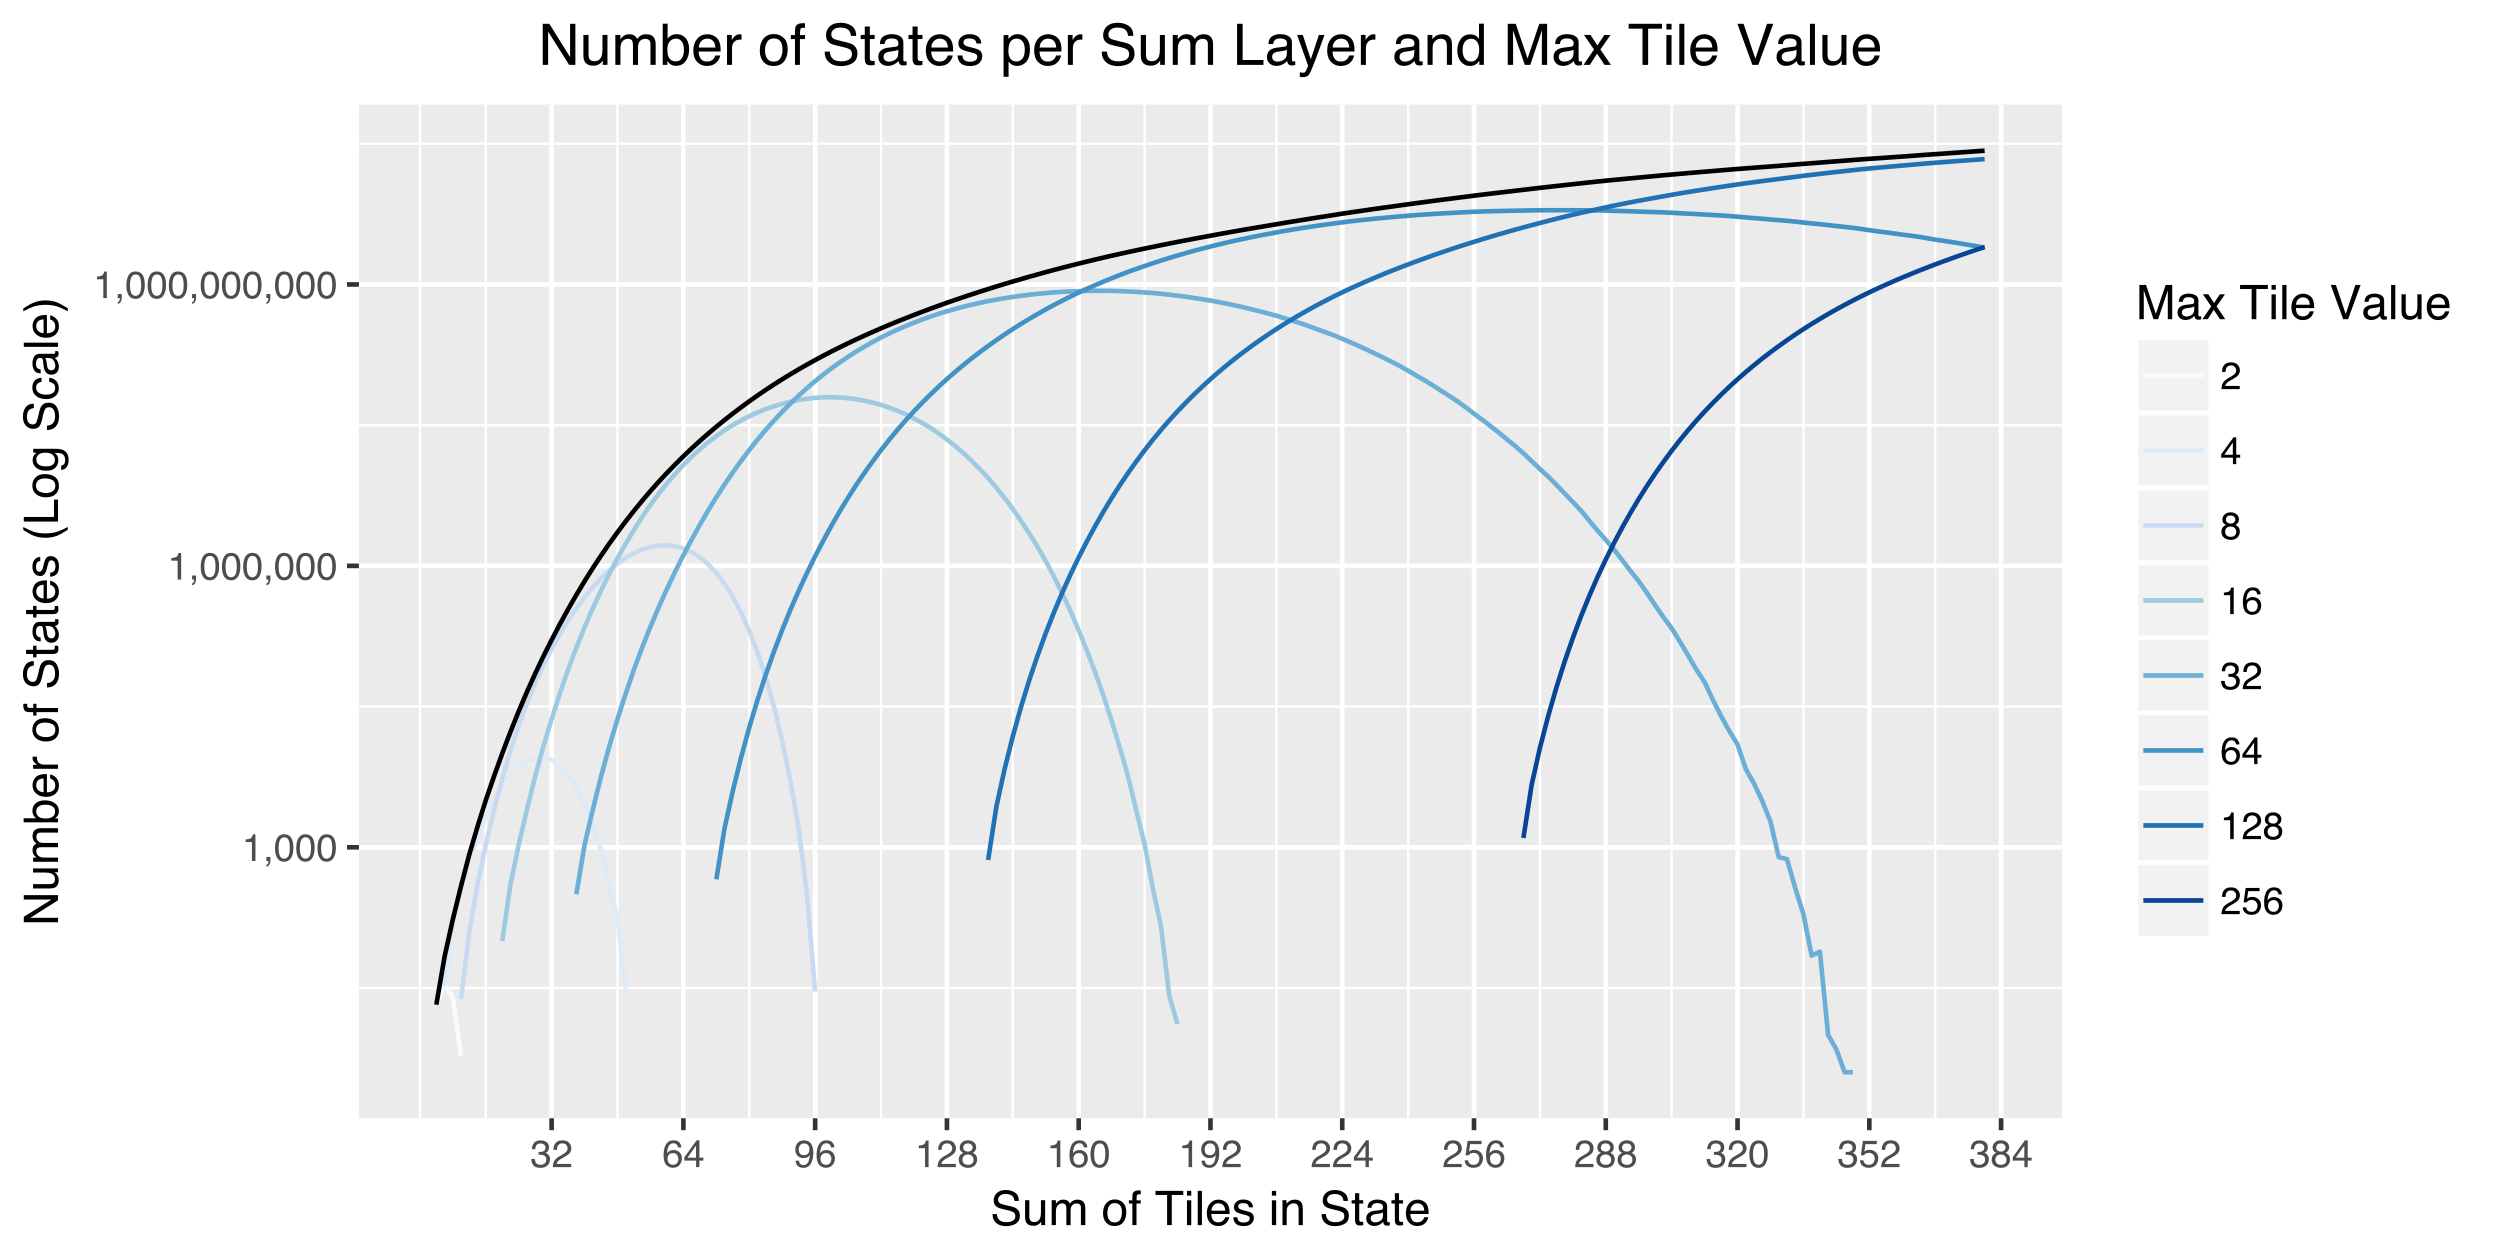 <?xml version="1.0" encoding="UTF-8"?>
<svg xmlns="http://www.w3.org/2000/svg" xmlns:xlink="http://www.w3.org/1999/xlink" width="576pt" height="288pt" viewBox="0 0 576 288" version="1.1">
<defs>
<g>
<symbol overflow="visible" id="glyph0-0">
<path style="stroke:none;" d="M 0.281 0 L 0.281 -6.312 L 5.297 -6.312 L 5.297 0 Z M 4.5 -0.797 L 4.5 -5.516 L 1.078 -5.516 L 1.078 -0.797 Z M 4.5 -0.797 "/>
</symbol>
<symbol overflow="visible" id="glyph0-1">
<path style="stroke:none;" d=""/>
</symbol>
<symbol overflow="visible" id="glyph0-2">
<path style="stroke:none;" d="M 0.844 -4.359 L 0.844 -4.953 C 1.395 -5.004 1.781 -5.094 2 -5.219 C 2.227 -5.344 2.395 -5.645 2.5 -6.125 L 3.109 -6.125 L 3.109 0 L 2.297 0 L 2.297 -4.359 Z M 0.844 -4.359 "/>
</symbol>
<symbol overflow="visible" id="glyph0-3">
<path style="stroke:none;" d="M 0.734 0.891 C 0.93 0.859 1.066 0.723 1.141 0.484 C 1.191 0.348 1.219 0.223 1.219 0.109 C 1.219 0.086 1.211 0.066 1.203 0.047 C 1.203 0.035 1.203 0.02 1.203 0 L 0.734 0 L 0.734 -0.938 L 1.656 -0.938 L 1.656 -0.062 C 1.656 0.27 1.582 0.566 1.438 0.828 C 1.301 1.086 1.066 1.25 0.734 1.312 Z M 0.734 0.891 "/>
</symbol>
<symbol overflow="visible" id="glyph0-4">
<path style="stroke:none;" d="M 2.375 -6.156 C 3.176 -6.156 3.754 -5.828 4.109 -5.172 C 4.379 -4.66 4.516 -3.961 4.516 -3.078 C 4.516 -2.242 4.391 -1.555 4.141 -1.016 C 3.785 -0.223 3.195 0.172 2.375 0.172 C 1.633 0.172 1.082 -0.148 0.719 -0.797 C 0.426 -1.328 0.281 -2.047 0.281 -2.953 C 0.281 -3.648 0.367 -4.25 0.547 -4.75 C 0.879 -5.688 1.488 -6.156 2.375 -6.156 Z M 2.375 -0.531 C 2.77 -0.531 3.086 -0.707 3.328 -1.062 C 3.566 -1.426 3.688 -2.086 3.688 -3.047 C 3.688 -3.754 3.598 -4.332 3.422 -4.781 C 3.254 -5.227 2.922 -5.453 2.422 -5.453 C 1.973 -5.453 1.641 -5.238 1.422 -4.812 C 1.211 -4.383 1.109 -3.754 1.109 -2.922 C 1.109 -2.297 1.176 -1.789 1.312 -1.406 C 1.52 -0.82 1.875 -0.531 2.375 -0.531 Z M 2.375 -0.531 "/>
</symbol>
<symbol overflow="visible" id="glyph0-5">
<path style="stroke:none;" d="M 2.281 0.172 C 1.551 0.172 1.02 -0.023 0.688 -0.422 C 0.363 -0.828 0.203 -1.316 0.203 -1.891 L 1.016 -1.891 C 1.047 -1.492 1.117 -1.203 1.234 -1.016 C 1.441 -0.691 1.805 -0.531 2.328 -0.531 C 2.734 -0.531 3.055 -0.641 3.297 -0.859 C 3.547 -1.078 3.672 -1.359 3.672 -1.703 C 3.672 -2.129 3.539 -2.426 3.281 -2.594 C 3.031 -2.758 2.672 -2.844 2.203 -2.844 C 2.148 -2.844 2.098 -2.844 2.047 -2.844 C 1.992 -2.844 1.941 -2.844 1.891 -2.844 L 1.891 -3.516 C 1.973 -3.516 2.039 -3.508 2.094 -3.5 C 2.145 -3.5 2.203 -3.5 2.266 -3.5 C 2.555 -3.5 2.797 -3.547 2.984 -3.641 C 3.305 -3.797 3.469 -4.082 3.469 -4.5 C 3.469 -4.801 3.359 -5.035 3.141 -5.203 C 2.922 -5.367 2.672 -5.453 2.391 -5.453 C 1.867 -5.453 1.508 -5.281 1.312 -4.938 C 1.207 -4.75 1.145 -4.477 1.125 -4.125 L 0.359 -4.125 C 0.359 -4.582 0.453 -4.973 0.641 -5.297 C 0.953 -5.867 1.504 -6.156 2.297 -6.156 C 2.93 -6.156 3.422 -6.016 3.766 -5.734 C 4.109 -5.461 4.281 -5.062 4.281 -4.531 C 4.281 -4.145 4.176 -3.836 3.969 -3.609 C 3.844 -3.461 3.68 -3.348 3.484 -3.266 C 3.805 -3.172 4.055 -3 4.234 -2.75 C 4.422 -2.5 4.516 -2.191 4.516 -1.828 C 4.516 -1.234 4.316 -0.75 3.922 -0.375 C 3.535 -0.008 2.988 0.172 2.281 0.172 Z M 2.281 0.172 "/>
</symbol>
<symbol overflow="visible" id="glyph0-6">
<path style="stroke:none;" d="M 0.281 0 C 0.301 -0.531 0.406 -0.988 0.594 -1.375 C 0.789 -1.77 1.164 -2.129 1.719 -2.453 L 2.547 -2.922 C 2.91 -3.141 3.164 -3.328 3.312 -3.484 C 3.551 -3.711 3.672 -3.984 3.672 -4.297 C 3.672 -4.648 3.562 -4.93 3.344 -5.141 C 3.133 -5.359 2.848 -5.469 2.484 -5.469 C 1.961 -5.469 1.598 -5.266 1.391 -4.859 C 1.285 -4.648 1.227 -4.352 1.219 -3.969 L 0.422 -3.969 C 0.43 -4.5 0.531 -4.938 0.719 -5.281 C 1.051 -5.875 1.645 -6.172 2.5 -6.172 C 3.195 -6.172 3.707 -5.977 4.031 -5.594 C 4.363 -5.219 4.531 -4.797 4.531 -4.328 C 4.531 -3.836 4.352 -3.414 4 -3.062 C 3.801 -2.863 3.441 -2.617 2.922 -2.328 L 2.344 -2 C 2.062 -1.844 1.836 -1.695 1.672 -1.562 C 1.391 -1.312 1.211 -1.035 1.141 -0.734 L 4.5 -0.734 L 4.5 0 Z M 0.281 0 "/>
</symbol>
<symbol overflow="visible" id="glyph0-7">
<path style="stroke:none;" d="M 2.578 -6.172 C 3.266 -6.172 3.742 -5.992 4.016 -5.641 C 4.285 -5.285 4.422 -4.922 4.422 -4.547 L 3.656 -4.547 C 3.602 -4.785 3.531 -4.973 3.438 -5.109 C 3.25 -5.367 2.961 -5.5 2.578 -5.5 C 2.148 -5.5 1.805 -5.297 1.547 -4.891 C 1.297 -4.492 1.156 -3.926 1.125 -3.188 C 1.301 -3.445 1.523 -3.641 1.797 -3.766 C 2.047 -3.879 2.32 -3.938 2.625 -3.938 C 3.133 -3.938 3.582 -3.77 3.969 -3.438 C 4.352 -3.113 4.547 -2.625 4.547 -1.969 C 4.547 -1.414 4.363 -0.922 4 -0.484 C 3.633 -0.055 3.117 0.156 2.453 0.156 C 1.867 0.156 1.367 -0.062 0.953 -0.5 C 0.535 -0.938 0.328 -1.672 0.328 -2.703 C 0.328 -3.461 0.422 -4.109 0.609 -4.641 C 0.961 -5.66 1.617 -6.172 2.578 -6.172 Z M 2.516 -0.531 C 2.922 -0.531 3.223 -0.664 3.422 -0.938 C 3.629 -1.207 3.734 -1.531 3.734 -1.906 C 3.734 -2.219 3.641 -2.516 3.453 -2.797 C 3.273 -3.086 2.953 -3.234 2.484 -3.234 C 2.148 -3.234 1.859 -3.125 1.609 -2.906 C 1.359 -2.688 1.234 -2.352 1.234 -1.906 C 1.234 -1.52 1.344 -1.191 1.562 -0.922 C 1.789 -0.66 2.109 -0.531 2.516 -0.531 Z M 2.516 -0.531 "/>
</symbol>
<symbol overflow="visible" id="glyph0-8">
<path style="stroke:none;" d="M 2.906 -2.172 L 2.906 -4.969 L 0.938 -2.172 Z M 2.922 0 L 2.922 -1.5 L 0.219 -1.5 L 0.219 -2.266 L 3.047 -6.172 L 3.688 -6.172 L 3.688 -2.172 L 4.594 -2.172 L 4.594 -1.5 L 3.688 -1.5 L 3.688 0 Z M 2.922 0 "/>
</symbol>
<symbol overflow="visible" id="glyph0-9">
<path style="stroke:none;" d="M 1.172 -1.484 C 1.191 -1.055 1.352 -0.758 1.656 -0.594 C 1.82 -0.508 2 -0.469 2.188 -0.469 C 2.562 -0.469 2.879 -0.617 3.141 -0.922 C 3.398 -1.234 3.582 -1.863 3.688 -2.812 C 3.52 -2.539 3.305 -2.348 3.047 -2.234 C 2.797 -2.129 2.523 -2.078 2.234 -2.078 C 1.641 -2.078 1.172 -2.258 0.828 -2.625 C 0.484 -2.988 0.312 -3.461 0.312 -4.047 C 0.312 -4.609 0.477 -5.098 0.812 -5.516 C 1.156 -5.941 1.66 -6.156 2.328 -6.156 C 3.223 -6.156 3.844 -5.754 4.188 -4.953 C 4.375 -4.504 4.469 -3.945 4.469 -3.281 C 4.469 -2.531 4.352 -1.863 4.125 -1.281 C 3.75 -0.312 3.113 0.172 2.219 0.172 C 1.625 0.172 1.172 0.016 0.859 -0.297 C 0.547 -0.609 0.391 -1.004 0.391 -1.484 Z M 2.344 -2.75 C 2.645 -2.75 2.922 -2.848 3.172 -3.047 C 3.43 -3.254 3.562 -3.609 3.562 -4.109 C 3.562 -4.566 3.445 -4.906 3.219 -5.125 C 2.988 -5.344 2.695 -5.453 2.344 -5.453 C 1.969 -5.453 1.664 -5.32 1.438 -5.062 C 1.219 -4.812 1.109 -4.477 1.109 -4.062 C 1.109 -3.656 1.207 -3.332 1.406 -3.094 C 1.602 -2.863 1.914 -2.75 2.344 -2.75 Z M 2.344 -2.75 "/>
</symbol>
<symbol overflow="visible" id="glyph0-10">
<path style="stroke:none;" d="M 2.391 -3.578 C 2.734 -3.578 3 -3.672 3.188 -3.859 C 3.383 -4.047 3.484 -4.273 3.484 -4.547 C 3.484 -4.773 3.391 -4.984 3.203 -5.172 C 3.016 -5.359 2.734 -5.453 2.359 -5.453 C 1.992 -5.453 1.727 -5.359 1.562 -5.172 C 1.395 -4.984 1.312 -4.758 1.312 -4.5 C 1.312 -4.207 1.414 -3.977 1.625 -3.812 C 1.844 -3.656 2.098 -3.578 2.391 -3.578 Z M 2.438 -0.531 C 2.801 -0.531 3.098 -0.625 3.328 -0.812 C 3.566 -1.008 3.688 -1.301 3.688 -1.688 C 3.688 -2.082 3.562 -2.383 3.312 -2.594 C 3.07 -2.801 2.766 -2.906 2.391 -2.906 C 2.016 -2.906 1.707 -2.797 1.469 -2.578 C 1.238 -2.367 1.125 -2.078 1.125 -1.703 C 1.125 -1.391 1.227 -1.113 1.438 -0.875 C 1.656 -0.645 1.988 -0.531 2.438 -0.531 Z M 1.344 -3.281 C 1.125 -3.375 0.957 -3.477 0.844 -3.594 C 0.613 -3.82 0.5 -4.125 0.5 -4.5 C 0.5 -4.957 0.664 -5.348 1 -5.672 C 1.332 -6.004 1.801 -6.172 2.406 -6.172 C 3 -6.172 3.461 -6.016 3.797 -5.703 C 4.129 -5.391 4.297 -5.023 4.297 -4.609 C 4.297 -4.223 4.195 -3.914 4 -3.688 C 3.895 -3.551 3.727 -3.414 3.5 -3.281 C 3.758 -3.164 3.961 -3.031 4.109 -2.875 C 4.379 -2.594 4.516 -2.223 4.516 -1.766 C 4.516 -1.223 4.332 -0.766 3.969 -0.391 C 3.602 -0.016 3.086 0.172 2.422 0.172 C 1.828 0.172 1.32 0.008 0.906 -0.312 C 0.488 -0.633 0.281 -1.109 0.281 -1.734 C 0.281 -2.086 0.367 -2.395 0.547 -2.656 C 0.723 -2.926 0.988 -3.133 1.344 -3.281 Z M 1.344 -3.281 "/>
</symbol>
<symbol overflow="visible" id="glyph0-11">
<path style="stroke:none;" d="M 1.094 -1.562 C 1.133 -1.125 1.336 -0.82 1.703 -0.656 C 1.879 -0.57 2.094 -0.531 2.344 -0.531 C 2.801 -0.531 3.141 -0.676 3.359 -0.969 C 3.578 -1.258 3.688 -1.582 3.688 -1.938 C 3.688 -2.363 3.555 -2.691 3.297 -2.922 C 3.035 -3.16 2.719 -3.281 2.344 -3.281 C 2.082 -3.281 1.852 -3.227 1.656 -3.125 C 1.469 -3.02 1.305 -2.879 1.172 -2.703 L 0.5 -2.734 L 0.969 -6.047 L 4.172 -6.047 L 4.172 -5.297 L 1.562 -5.297 L 1.297 -3.594 C 1.43 -3.695 1.566 -3.773 1.703 -3.828 C 1.93 -3.93 2.195 -3.984 2.5 -3.984 C 3.062 -3.984 3.535 -3.801 3.922 -3.438 C 4.316 -3.07 4.516 -2.609 4.516 -2.047 C 4.516 -1.461 4.332 -0.945 3.969 -0.5 C 3.613 -0.062 3.047 0.156 2.266 0.156 C 1.754 0.156 1.305 0.016 0.922 -0.266 C 0.547 -0.547 0.332 -0.977 0.281 -1.562 Z M 1.094 -1.562 "/>
</symbol>
<symbol overflow="visible" id="glyph1-0">
<path style="stroke:none;" d="M 0.359 0 L 0.359 -7.891 L 6.625 -7.891 L 6.625 0 Z M 5.625 -0.984 L 5.625 -6.906 L 1.344 -6.906 L 1.344 -0.984 Z M 5.625 -0.984 "/>
</symbol>
<symbol overflow="visible" id="glyph1-1">
<path style="stroke:none;" d="M 1.531 -2.547 C 1.562 -2.098 1.672 -1.734 1.859 -1.453 C 2.211 -0.93 2.836 -0.672 3.734 -0.672 C 4.129 -0.672 4.492 -0.727 4.828 -0.844 C 5.461 -1.062 5.781 -1.457 5.781 -2.031 C 5.781 -2.469 5.645 -2.773 5.375 -2.953 C 5.102 -3.129 4.676 -3.285 4.094 -3.422 L 3.031 -3.656 C 2.332 -3.82 1.836 -4 1.547 -4.188 C 1.047 -4.508 0.797 -5 0.797 -5.656 C 0.797 -6.363 1.039 -6.945 1.531 -7.406 C 2.02 -7.863 2.711 -8.094 3.609 -8.094 C 4.441 -8.094 5.145 -7.891 5.719 -7.484 C 6.301 -7.086 6.594 -6.453 6.594 -5.578 L 5.594 -5.578 C 5.531 -5.992 5.414 -6.316 5.25 -6.547 C 4.914 -6.961 4.359 -7.172 3.578 -7.172 C 2.953 -7.172 2.5 -7.035 2.219 -6.766 C 1.945 -6.504 1.812 -6.195 1.812 -5.844 C 1.812 -5.457 1.973 -5.176 2.297 -5 C 2.504 -4.883 2.984 -4.738 3.734 -4.562 L 4.828 -4.312 C 5.367 -4.188 5.781 -4.02 6.062 -3.812 C 6.57 -3.445 6.828 -2.91 6.828 -2.203 C 6.828 -1.328 6.508 -0.703 5.875 -0.328 C 5.238 0.047 4.5 0.234 3.656 0.234 C 2.676 0.234 1.906 -0.016 1.344 -0.516 C 0.789 -1.016 0.52 -1.691 0.531 -2.547 Z M 3.703 -8.109 Z M 3.703 -8.109 "/>
</symbol>
<symbol overflow="visible" id="glyph1-2">
<path style="stroke:none;" d="M 1.672 -5.75 L 1.672 -1.938 C 1.672 -1.645 1.719 -1.406 1.812 -1.219 C 1.988 -0.875 2.312 -0.703 2.781 -0.703 C 3.445 -0.703 3.906 -1 4.156 -1.594 C 4.281 -1.914 4.344 -2.359 4.344 -2.922 L 4.344 -5.75 L 5.312 -5.75 L 5.312 0 L 4.406 0 L 4.422 -0.844 C 4.297 -0.625 4.141 -0.441 3.953 -0.297 C 3.578 0.004 3.129 0.156 2.609 0.156 C 1.785 0.156 1.223 -0.117 0.922 -0.672 C 0.766 -0.961 0.688 -1.352 0.688 -1.844 L 0.688 -5.75 Z M 3 -5.891 Z M 3 -5.891 "/>
</symbol>
<symbol overflow="visible" id="glyph1-3">
<path style="stroke:none;" d="M 0.703 -5.75 L 1.672 -5.75 L 1.672 -4.938 C 1.898 -5.219 2.102 -5.422 2.281 -5.547 C 2.602 -5.766 2.969 -5.875 3.375 -5.875 C 3.832 -5.875 4.203 -5.766 4.484 -5.547 C 4.641 -5.41 4.781 -5.219 4.906 -4.969 C 5.125 -5.281 5.379 -5.508 5.672 -5.656 C 5.961 -5.801 6.285 -5.875 6.641 -5.875 C 7.41 -5.875 7.938 -5.598 8.219 -5.047 C 8.375 -4.742 8.453 -4.336 8.453 -3.828 L 8.453 0 L 7.438 0 L 7.438 -4 C 7.438 -4.383 7.344 -4.645 7.156 -4.781 C 6.969 -4.926 6.734 -5 6.453 -5 C 6.078 -5 5.75 -4.867 5.469 -4.609 C 5.195 -4.359 5.062 -3.938 5.062 -3.344 L 5.062 0 L 4.078 0 L 4.078 -3.75 C 4.078 -4.145 4.031 -4.43 3.938 -4.609 C 3.789 -4.879 3.52 -5.016 3.125 -5.016 C 2.758 -5.016 2.426 -4.867 2.125 -4.578 C 1.82 -4.297 1.672 -3.785 1.672 -3.047 L 1.672 0 L 0.703 0 Z M 0.703 -5.75 "/>
</symbol>
<symbol overflow="visible" id="glyph1-4">
<path style="stroke:none;" d=""/>
</symbol>
<symbol overflow="visible" id="glyph1-5">
<path style="stroke:none;" d="M 2.984 -0.625 C 3.629 -0.625 4.07 -0.863 4.312 -1.344 C 4.551 -1.832 4.672 -2.375 4.672 -2.969 C 4.672 -3.508 4.582 -3.945 4.406 -4.281 C 4.133 -4.812 3.664 -5.078 3 -5.078 C 2.406 -5.078 1.973 -4.848 1.703 -4.391 C 1.441 -3.941 1.312 -3.398 1.312 -2.766 C 1.312 -2.148 1.441 -1.641 1.703 -1.234 C 1.973 -0.828 2.398 -0.625 2.984 -0.625 Z M 3.031 -5.922 C 3.77 -5.922 4.395 -5.672 4.906 -5.172 C 5.414 -4.68 5.672 -3.957 5.672 -3 C 5.672 -2.07 5.445 -1.305 5 -0.703 C 4.551 -0.098 3.852 0.203 2.906 0.203 C 2.113 0.203 1.484 -0.062 1.016 -0.594 C 0.547 -1.125 0.312 -1.844 0.312 -2.75 C 0.312 -3.719 0.555 -4.488 1.047 -5.062 C 1.535 -5.633 2.195 -5.922 3.031 -5.922 Z M 3 -5.891 Z M 3 -5.891 "/>
</symbol>
<symbol overflow="visible" id="glyph1-6">
<path style="stroke:none;" d="M 0.953 -6.625 C 0.961 -7.031 1.031 -7.328 1.156 -7.516 C 1.383 -7.836 1.82 -8 2.469 -8 C 2.531 -8 2.594 -8 2.656 -8 C 2.719 -8 2.789 -7.992 2.875 -7.984 L 2.875 -7.094 C 2.77 -7.102 2.695 -7.109 2.656 -7.109 C 2.613 -7.109 2.57 -7.109 2.531 -7.109 C 2.238 -7.109 2.062 -7.031 2 -6.875 C 1.945 -6.727 1.922 -6.344 1.922 -5.719 L 2.875 -5.719 L 2.875 -4.969 L 1.906 -4.969 L 1.906 0 L 0.953 0 L 0.953 -4.969 L 0.156 -4.969 L 0.156 -5.719 L 0.953 -5.719 Z M 0.953 -6.625 "/>
</symbol>
<symbol overflow="visible" id="glyph1-7">
<path style="stroke:none;" d="M 6.578 -7.891 L 6.578 -6.953 L 3.922 -6.953 L 3.922 0 L 2.844 0 L 2.844 -6.953 L 0.172 -6.953 L 0.172 -7.891 Z M 6.578 -7.891 "/>
</symbol>
<symbol overflow="visible" id="glyph1-8">
<path style="stroke:none;" d="M 0.703 -5.719 L 1.688 -5.719 L 1.688 0 L 0.703 0 Z M 0.703 -7.891 L 1.688 -7.891 L 1.688 -6.797 L 0.703 -6.797 Z M 0.703 -7.891 "/>
</symbol>
<symbol overflow="visible" id="glyph1-9">
<path style="stroke:none;" d="M 0.734 -7.891 L 1.703 -7.891 L 1.703 0 L 0.734 0 Z M 0.734 -7.891 "/>
</symbol>
<symbol overflow="visible" id="glyph1-10">
<path style="stroke:none;" d="M 3.109 -5.875 C 3.516 -5.875 3.906 -5.781 4.281 -5.594 C 4.664 -5.406 4.961 -5.156 5.172 -4.844 C 5.359 -4.562 5.484 -4.223 5.547 -3.828 C 5.609 -3.566 5.641 -3.145 5.641 -2.562 L 1.422 -2.562 C 1.441 -1.977 1.578 -1.508 1.828 -1.156 C 2.086 -0.812 2.488 -0.641 3.031 -0.641 C 3.539 -0.641 3.945 -0.805 4.25 -1.141 C 4.414 -1.328 4.535 -1.551 4.609 -1.812 L 5.562 -1.812 C 5.531 -1.594 5.441 -1.352 5.297 -1.094 C 5.16 -0.832 5.004 -0.625 4.828 -0.469 C 4.535 -0.176 4.176 0.02 3.75 0.125 C 3.508 0.176 3.242 0.203 2.953 0.203 C 2.234 0.203 1.625 -0.055 1.125 -0.578 C 0.633 -1.098 0.391 -1.828 0.391 -2.766 C 0.391 -3.691 0.641 -4.441 1.141 -5.016 C 1.641 -5.586 2.297 -5.875 3.109 -5.875 Z M 4.641 -3.328 C 4.609 -3.754 4.52 -4.094 4.375 -4.344 C 4.102 -4.801 3.66 -5.031 3.047 -5.031 C 2.598 -5.031 2.223 -4.867 1.922 -4.547 C 1.629 -4.234 1.473 -3.828 1.453 -3.328 Z M 3.016 -5.891 Z M 3.016 -5.891 "/>
</symbol>
<symbol overflow="visible" id="glyph1-11">
<path style="stroke:none;" d="M 1.281 -1.812 C 1.312 -1.488 1.395 -1.238 1.531 -1.062 C 1.77 -0.75 2.191 -0.594 2.797 -0.594 C 3.148 -0.594 3.461 -0.672 3.734 -0.828 C 4.004 -0.984 4.141 -1.223 4.141 -1.547 C 4.141 -1.797 4.031 -1.984 3.812 -2.109 C 3.676 -2.191 3.398 -2.285 2.984 -2.391 L 2.219 -2.578 C 1.727 -2.703 1.367 -2.836 1.141 -2.984 C 0.723 -3.254 0.516 -3.617 0.516 -4.078 C 0.516 -4.617 0.707 -5.055 1.094 -5.391 C 1.488 -5.734 2.02 -5.906 2.688 -5.906 C 3.551 -5.906 4.176 -5.648 4.562 -5.141 C 4.801 -4.816 4.914 -4.469 4.906 -4.094 L 4 -4.094 C 3.977 -4.312 3.898 -4.508 3.766 -4.688 C 3.547 -4.945 3.16 -5.078 2.609 -5.078 C 2.242 -5.078 1.969 -5.004 1.781 -4.859 C 1.594 -4.723 1.5 -4.539 1.5 -4.312 C 1.5 -4.062 1.625 -3.863 1.875 -3.719 C 2.008 -3.625 2.219 -3.539 2.5 -3.469 L 3.141 -3.312 C 3.836 -3.145 4.301 -2.984 4.531 -2.828 C 4.914 -2.578 5.109 -2.191 5.109 -1.672 C 5.109 -1.148 4.91 -0.703 4.516 -0.328 C 4.129 0.035 3.539 0.219 2.75 0.219 C 1.895 0.219 1.285 0.023 0.922 -0.359 C 0.566 -0.754 0.379 -1.238 0.359 -1.812 Z M 2.719 -5.891 Z M 2.719 -5.891 "/>
</symbol>
<symbol overflow="visible" id="glyph1-12">
<path style="stroke:none;" d="M 0.703 -5.75 L 1.625 -5.75 L 1.625 -4.938 C 1.895 -5.27 2.18 -5.508 2.484 -5.656 C 2.797 -5.801 3.133 -5.875 3.5 -5.875 C 4.32 -5.875 4.875 -5.594 5.156 -5.031 C 5.312 -4.719 5.391 -4.27 5.391 -3.688 L 5.391 0 L 4.422 0 L 4.422 -3.625 C 4.422 -3.977 4.367 -4.258 4.266 -4.469 C 4.086 -4.832 3.773 -5.016 3.328 -5.016 C 3.098 -5.016 2.91 -4.988 2.766 -4.938 C 2.492 -4.863 2.258 -4.707 2.062 -4.469 C 1.906 -4.281 1.801 -4.082 1.75 -3.875 C 1.695 -3.676 1.672 -3.391 1.672 -3.016 L 1.672 0 L 0.703 0 Z M 2.984 -5.891 Z M 2.984 -5.891 "/>
</symbol>
<symbol overflow="visible" id="glyph1-13">
<path style="stroke:none;" d="M 0.906 -7.359 L 1.875 -7.359 L 1.875 -5.75 L 2.797 -5.75 L 2.797 -4.969 L 1.875 -4.969 L 1.875 -1.203 C 1.875 -1.004 1.941 -0.875 2.078 -0.812 C 2.16 -0.77 2.285 -0.75 2.453 -0.75 C 2.504 -0.75 2.555 -0.75 2.609 -0.75 C 2.66 -0.75 2.723 -0.754 2.797 -0.766 L 2.797 0 C 2.68 0.031 2.562 0.051 2.438 0.062 C 2.32 0.082 2.195 0.094 2.062 0.094 C 1.613 0.094 1.305 -0.02 1.141 -0.25 C 0.984 -0.488 0.906 -0.789 0.906 -1.156 L 0.906 -4.969 L 0.125 -4.969 L 0.125 -5.75 L 0.906 -5.75 Z M 0.906 -7.359 "/>
</symbol>
<symbol overflow="visible" id="glyph1-14">
<path style="stroke:none;" d="M 1.453 -1.531 C 1.453 -1.25 1.551 -1.023 1.75 -0.859 C 1.957 -0.703 2.203 -0.625 2.484 -0.625 C 2.816 -0.625 3.145 -0.703 3.469 -0.859 C 4.008 -1.117 4.281 -1.551 4.281 -2.156 L 4.281 -2.922 C 4.156 -2.848 4 -2.785 3.812 -2.734 C 3.633 -2.691 3.453 -2.656 3.266 -2.625 L 2.688 -2.562 C 2.332 -2.508 2.066 -2.438 1.891 -2.344 C 1.598 -2.164 1.453 -1.895 1.453 -1.531 Z M 3.797 -3.484 C 4.016 -3.516 4.16 -3.609 4.234 -3.766 C 4.273 -3.848 4.297 -3.973 4.297 -4.141 C 4.297 -4.461 4.176 -4.695 3.938 -4.844 C 3.707 -5 3.375 -5.078 2.938 -5.078 C 2.438 -5.078 2.082 -4.941 1.875 -4.672 C 1.75 -4.516 1.672 -4.289 1.641 -4 L 0.734 -4 C 0.754 -4.707 0.984 -5.195 1.422 -5.469 C 1.867 -5.75 2.383 -5.891 2.969 -5.891 C 3.645 -5.891 4.191 -5.758 4.609 -5.5 C 5.035 -5.25 5.25 -4.848 5.25 -4.297 L 5.25 -0.984 C 5.25 -0.891 5.266 -0.812 5.297 -0.75 C 5.336 -0.688 5.426 -0.656 5.562 -0.656 C 5.602 -0.656 5.648 -0.656 5.703 -0.656 C 5.766 -0.664 5.82 -0.676 5.875 -0.688 L 5.875 0.031 C 5.727 0.07 5.613 0.098 5.531 0.109 C 5.457 0.117 5.352 0.125 5.219 0.125 C 4.883 0.125 4.641 0.004 4.484 -0.234 C 4.41 -0.359 4.359 -0.535 4.328 -0.766 C 4.129 -0.504 3.844 -0.281 3.469 -0.094 C 3.102 0.094 2.695 0.188 2.25 0.188 C 1.719 0.188 1.281 0.023 0.938 -0.297 C 0.602 -0.617 0.438 -1.023 0.438 -1.516 C 0.438 -2.047 0.602 -2.457 0.938 -2.75 C 1.27 -3.039 1.707 -3.223 2.25 -3.297 Z M 2.984 -5.891 Z M 2.984 -5.891 "/>
</symbol>
<symbol overflow="visible" id="glyph1-15">
<path style="stroke:none;" d="M 0.812 -7.891 L 2.344 -7.891 L 4.609 -1.219 L 6.859 -7.891 L 8.375 -7.891 L 8.375 0 L 7.359 0 L 7.359 -4.656 C 7.359 -4.82 7.359 -5.086 7.359 -5.453 C 7.367 -5.828 7.375 -6.227 7.375 -6.656 L 5.125 0 L 4.078 0 L 1.812 -6.656 L 1.812 -6.406 C 1.812 -6.219 1.812 -5.926 1.812 -5.531 C 1.82 -5.133 1.828 -4.844 1.828 -4.656 L 1.828 0 L 0.812 0 Z M 0.812 -7.891 "/>
</symbol>
<symbol overflow="visible" id="glyph1-16">
<path style="stroke:none;" d="M 0.156 -5.75 L 1.406 -5.75 L 2.734 -3.734 L 4.078 -5.75 L 5.25 -5.719 L 3.312 -2.953 L 5.328 0 L 4.094 0 L 2.672 -2.156 L 1.281 0 L 0.062 0 L 2.078 -2.953 Z M 0.156 -5.75 "/>
</symbol>
<symbol overflow="visible" id="glyph1-17">
<path style="stroke:none;" d="M 1.469 -7.891 L 3.734 -1.172 L 5.969 -7.891 L 7.172 -7.891 L 4.281 0 L 3.156 0 L 0.281 -7.891 Z M 1.469 -7.891 "/>
</symbol>
<symbol overflow="visible" id="glyph2-0">
<path style="stroke:none;" d="M 0 -0.359 L -7.891 -0.359 L -7.891 -6.625 L 0 -6.625 Z M -0.984 -5.625 L -6.906 -5.625 L -6.906 -1.344 L -0.984 -1.344 Z M -0.984 -5.625 "/>
</symbol>
<symbol overflow="visible" id="glyph2-1">
<path style="stroke:none;" d="M -7.891 -0.844 L -7.891 -2.094 L -1.5 -6.078 L -7.891 -6.078 L -7.891 -7.094 L 0 -7.094 L 0 -5.906 L -6.391 -1.859 L 0 -1.859 L 0 -0.844 Z M -7.891 -3.906 Z M -7.891 -3.906 "/>
</symbol>
<symbol overflow="visible" id="glyph2-2">
<path style="stroke:none;" d="M -5.75 -1.672 L -1.938 -1.672 C -1.645 -1.672 -1.406 -1.719 -1.219 -1.812 C -0.875 -1.988 -0.703 -2.312 -0.703 -2.781 C -0.703 -3.445 -1 -3.906 -1.594 -4.156 C -1.914 -4.281 -2.359 -4.344 -2.922 -4.344 L -5.75 -4.344 L -5.75 -5.312 L 0 -5.312 L 0 -4.406 L -0.844 -4.422 C -0.625 -4.297 -0.441 -4.141 -0.297 -3.953 C 0.004 -3.578 0.156 -3.129 0.156 -2.609 C 0.156 -1.785 -0.117 -1.223 -0.672 -0.922 C -0.961 -0.766 -1.352 -0.688 -1.844 -0.688 L -5.75 -0.688 Z M -5.891 -3 Z M -5.891 -3 "/>
</symbol>
<symbol overflow="visible" id="glyph2-3">
<path style="stroke:none;" d="M -5.75 -0.703 L -5.75 -1.672 L -4.938 -1.672 C -5.219 -1.898 -5.422 -2.102 -5.547 -2.281 C -5.766 -2.602 -5.875 -2.969 -5.875 -3.375 C -5.875 -3.832 -5.766 -4.203 -5.547 -4.484 C -5.41 -4.641 -5.219 -4.781 -4.969 -4.906 C -5.281 -5.125 -5.508 -5.379 -5.656 -5.672 C -5.801 -5.961 -5.875 -6.285 -5.875 -6.641 C -5.875 -7.41 -5.598 -7.938 -5.047 -8.219 C -4.742 -8.375 -4.336 -8.453 -3.828 -8.453 L 0 -8.453 L 0 -7.438 L -4 -7.438 C -4.383 -7.438 -4.645 -7.344 -4.781 -7.156 C -4.926 -6.969 -5 -6.734 -5 -6.453 C -5 -6.078 -4.867 -5.75 -4.609 -5.469 C -4.359 -5.195 -3.938 -5.062 -3.344 -5.062 L 0 -5.062 L 0 -4.078 L -3.75 -4.078 C -4.145 -4.078 -4.43 -4.031 -4.609 -3.938 C -4.879 -3.789 -5.016 -3.52 -5.016 -3.125 C -5.016 -2.758 -4.867 -2.426 -4.578 -2.125 C -4.297 -1.82 -3.785 -1.672 -3.047 -1.672 L 0 -1.672 L 0 -0.703 Z M -5.75 -0.703 "/>
</symbol>
<symbol overflow="visible" id="glyph2-4">
<path style="stroke:none;" d="M -7.922 -0.641 L -7.922 -1.578 L -5.047 -1.578 C -5.328 -1.785 -5.539 -2.035 -5.688 -2.328 C -5.832 -2.617 -5.906 -2.938 -5.906 -3.281 C -5.906 -4 -5.656 -4.582 -5.156 -5.031 C -4.664 -5.477 -3.941 -5.703 -2.984 -5.703 C -2.078 -5.703 -1.32 -5.477 -0.719 -5.031 C -0.113 -4.594 0.188 -3.984 0.188 -3.203 C 0.188 -2.766 0.078 -2.395 -0.141 -2.094 C -0.266 -1.914 -0.461 -1.727 -0.734 -1.531 L 0 -1.531 L 0 -0.641 Z M -0.672 -3.141 C -0.672 -3.672 -0.879 -4.062 -1.297 -4.312 C -1.711 -4.57 -2.258 -4.703 -2.938 -4.703 C -3.539 -4.703 -4.039 -4.57 -4.438 -4.312 C -4.832 -4.062 -5.031 -3.68 -5.031 -3.172 C -5.031 -2.734 -4.867 -2.348 -4.547 -2.016 C -4.223 -1.68 -3.688 -1.516 -2.938 -1.516 C -2.395 -1.516 -1.957 -1.582 -1.625 -1.719 C -0.988 -1.977 -0.672 -2.453 -0.672 -3.141 Z M -0.672 -3.141 "/>
</symbol>
<symbol overflow="visible" id="glyph2-5">
<path style="stroke:none;" d="M -5.875 -3.109 C -5.875 -3.516 -5.781 -3.906 -5.594 -4.281 C -5.406 -4.664 -5.156 -4.961 -4.844 -5.172 C -4.562 -5.359 -4.223 -5.484 -3.828 -5.547 C -3.566 -5.609 -3.145 -5.641 -2.562 -5.641 L -2.562 -1.422 C -1.977 -1.441 -1.508 -1.578 -1.156 -1.828 C -0.812 -2.086 -0.641 -2.488 -0.641 -3.031 C -0.641 -3.539 -0.805 -3.945 -1.141 -4.25 C -1.328 -4.414 -1.551 -4.535 -1.812 -4.609 L -1.812 -5.562 C -1.594 -5.531 -1.352 -5.441 -1.094 -5.297 C -0.832 -5.16 -0.625 -5.004 -0.469 -4.828 C -0.176 -4.535 0.02 -4.176 0.125 -3.75 C 0.176 -3.508 0.203 -3.242 0.203 -2.953 C 0.203 -2.234 -0.055 -1.625 -0.578 -1.125 C -1.098 -0.633 -1.828 -0.391 -2.766 -0.391 C -3.691 -0.391 -4.441 -0.641 -5.016 -1.141 C -5.586 -1.641 -5.875 -2.297 -5.875 -3.109 Z M -3.328 -4.641 C -3.754 -4.609 -4.094 -4.52 -4.344 -4.375 C -4.801 -4.102 -5.031 -3.66 -5.031 -3.047 C -5.031 -2.598 -4.867 -2.223 -4.547 -1.922 C -4.234 -1.629 -3.828 -1.473 -3.328 -1.453 Z M -5.891 -3.016 Z M -5.891 -3.016 "/>
</symbol>
<symbol overflow="visible" id="glyph2-6">
<path style="stroke:none;" d="M -5.75 -0.734 L -5.75 -1.656 L -4.766 -1.656 C -4.953 -1.727 -5.18 -1.91 -5.453 -2.203 C -5.734 -2.492 -5.875 -2.832 -5.875 -3.219 C -5.875 -3.238 -5.875 -3.27 -5.875 -3.312 C -5.875 -3.352 -5.867 -3.426 -5.859 -3.531 L -4.828 -3.531 C -4.836 -3.477 -4.844 -3.426 -4.844 -3.375 C -4.852 -3.32 -4.859 -3.27 -4.859 -3.219 C -4.859 -2.727 -4.703 -2.352 -4.391 -2.094 C -4.078 -1.832 -3.719 -1.703 -3.312 -1.703 L 0 -1.703 L 0 -0.734 Z M -5.75 -0.734 "/>
</symbol>
<symbol overflow="visible" id="glyph2-7">
<path style="stroke:none;" d=""/>
</symbol>
<symbol overflow="visible" id="glyph2-8">
<path style="stroke:none;" d="M -0.625 -2.984 C -0.625 -3.629 -0.863 -4.07 -1.344 -4.312 C -1.832 -4.551 -2.375 -4.672 -2.969 -4.672 C -3.508 -4.672 -3.945 -4.582 -4.281 -4.406 C -4.812 -4.133 -5.078 -3.664 -5.078 -3 C -5.078 -2.406 -4.848 -1.973 -4.391 -1.703 C -3.941 -1.441 -3.398 -1.312 -2.766 -1.312 C -2.148 -1.312 -1.641 -1.441 -1.234 -1.703 C -0.828 -1.973 -0.625 -2.398 -0.625 -2.984 Z M -5.922 -3.031 C -5.922 -3.77 -5.672 -4.395 -5.172 -4.906 C -4.68 -5.414 -3.957 -5.672 -3 -5.672 C -2.07 -5.672 -1.305 -5.445 -0.703 -5 C -0.098 -4.551 0.203 -3.852 0.203 -2.906 C 0.203 -2.113 -0.062 -1.484 -0.594 -1.016 C -1.125 -0.547 -1.844 -0.312 -2.75 -0.312 C -3.719 -0.312 -4.488 -0.555 -5.062 -1.047 C -5.633 -1.535 -5.922 -2.195 -5.922 -3.031 Z M -5.891 -3 Z M -5.891 -3 "/>
</symbol>
<symbol overflow="visible" id="glyph2-9">
<path style="stroke:none;" d="M -6.625 -0.953 C -7.031 -0.961 -7.328 -1.031 -7.516 -1.156 C -7.836 -1.383 -8 -1.82 -8 -2.469 C -8 -2.531 -8 -2.594 -8 -2.656 C -8 -2.719 -7.992 -2.789 -7.984 -2.875 L -7.094 -2.875 C -7.102 -2.77 -7.109 -2.695 -7.109 -2.656 C -7.109 -2.613 -7.109 -2.57 -7.109 -2.531 C -7.109 -2.238 -7.031 -2.062 -6.875 -2 C -6.727 -1.945 -6.344 -1.922 -5.719 -1.922 L -5.719 -2.875 L -4.969 -2.875 L -4.969 -1.906 L 0 -1.906 L 0 -0.953 L -4.969 -0.953 L -4.969 -0.156 L -5.719 -0.156 L -5.719 -0.953 Z M -6.625 -0.953 "/>
</symbol>
<symbol overflow="visible" id="glyph2-10">
<path style="stroke:none;" d="M -2.547 -1.531 C -2.098 -1.562 -1.734 -1.672 -1.453 -1.859 C -0.93 -2.211 -0.672 -2.836 -0.672 -3.734 C -0.672 -4.129 -0.727 -4.492 -0.844 -4.828 C -1.062 -5.461 -1.457 -5.781 -2.031 -5.781 C -2.469 -5.781 -2.773 -5.645 -2.953 -5.375 C -3.129 -5.102 -3.285 -4.676 -3.422 -4.094 L -3.656 -3.031 C -3.82 -2.332 -4 -1.836 -4.188 -1.547 C -4.508 -1.047 -5 -0.797 -5.656 -0.797 C -6.363 -0.797 -6.945 -1.039 -7.406 -1.531 C -7.863 -2.02 -8.094 -2.711 -8.094 -3.609 C -8.094 -4.441 -7.891 -5.145 -7.484 -5.719 C -7.086 -6.301 -6.453 -6.594 -5.578 -6.594 L -5.578 -5.594 C -5.992 -5.531 -6.316 -5.414 -6.547 -5.25 C -6.961 -4.914 -7.172 -4.359 -7.172 -3.578 C -7.172 -2.953 -7.035 -2.5 -6.766 -2.219 C -6.504 -1.945 -6.195 -1.812 -5.844 -1.812 C -5.457 -1.812 -5.176 -1.973 -5 -2.297 C -4.883 -2.504 -4.738 -2.984 -4.562 -3.734 L -4.312 -4.828 C -4.188 -5.367 -4.02 -5.781 -3.812 -6.062 C -3.445 -6.57 -2.91 -6.828 -2.203 -6.828 C -1.328 -6.828 -0.703 -6.508 -0.328 -5.875 C 0.047 -5.238 0.234 -4.5 0.234 -3.656 C 0.234 -2.676 -0.016 -1.906 -0.516 -1.344 C -1.016 -0.789 -1.691 -0.52 -2.547 -0.531 Z M -8.109 -3.703 Z M -8.109 -3.703 "/>
</symbol>
<symbol overflow="visible" id="glyph2-11">
<path style="stroke:none;" d="M -7.359 -0.906 L -7.359 -1.875 L -5.75 -1.875 L -5.75 -2.797 L -4.969 -2.797 L -4.969 -1.875 L -1.203 -1.875 C -1.004 -1.875 -0.875 -1.941 -0.812 -2.078 C -0.77 -2.16 -0.75 -2.285 -0.75 -2.453 C -0.75 -2.504 -0.75 -2.555 -0.75 -2.609 C -0.75 -2.66 -0.754 -2.723 -0.766 -2.797 L 0 -2.797 C 0.031 -2.68 0.051 -2.562 0.062 -2.438 C 0.082 -2.32 0.094 -2.195 0.094 -2.062 C 0.094 -1.613 -0.02 -1.305 -0.25 -1.141 C -0.488 -0.984 -0.789 -0.906 -1.156 -0.906 L -4.969 -0.906 L -4.969 -0.125 L -5.75 -0.125 L -5.75 -0.906 Z M -7.359 -0.906 "/>
</symbol>
<symbol overflow="visible" id="glyph2-12">
<path style="stroke:none;" d="M -1.531 -1.453 C -1.25 -1.453 -1.023 -1.551 -0.859 -1.75 C -0.703 -1.957 -0.625 -2.203 -0.625 -2.484 C -0.625 -2.816 -0.703 -3.145 -0.859 -3.469 C -1.117 -4.008 -1.551 -4.281 -2.156 -4.281 L -2.922 -4.281 C -2.848 -4.156 -2.785 -4 -2.734 -3.812 C -2.691 -3.633 -2.656 -3.453 -2.625 -3.266 L -2.562 -2.688 C -2.508 -2.332 -2.438 -2.066 -2.344 -1.891 C -2.164 -1.598 -1.895 -1.453 -1.531 -1.453 Z M -3.484 -3.797 C -3.516 -4.016 -3.609 -4.16 -3.766 -4.234 C -3.848 -4.273 -3.973 -4.297 -4.141 -4.297 C -4.461 -4.297 -4.695 -4.176 -4.844 -3.938 C -5 -3.707 -5.078 -3.375 -5.078 -2.938 C -5.078 -2.438 -4.941 -2.082 -4.672 -1.875 C -4.516 -1.75 -4.289 -1.672 -4 -1.641 L -4 -0.734 C -4.707 -0.754 -5.195 -0.984 -5.469 -1.422 C -5.75 -1.867 -5.891 -2.383 -5.891 -2.969 C -5.891 -3.645 -5.758 -4.191 -5.5 -4.609 C -5.25 -5.035 -4.848 -5.25 -4.297 -5.25 L -0.984 -5.25 C -0.891 -5.25 -0.812 -5.266 -0.75 -5.297 C -0.688 -5.336 -0.656 -5.426 -0.656 -5.562 C -0.656 -5.602 -0.656 -5.648 -0.656 -5.703 C -0.664 -5.766 -0.676 -5.82 -0.688 -5.875 L 0.031 -5.875 C 0.07 -5.727 0.098 -5.613 0.109 -5.531 C 0.117 -5.457 0.125 -5.352 0.125 -5.219 C 0.125 -4.883 0.004 -4.641 -0.234 -4.484 C -0.359 -4.41 -0.535 -4.359 -0.766 -4.328 C -0.504 -4.129 -0.281 -3.844 -0.094 -3.469 C 0.094 -3.102 0.188 -2.695 0.188 -2.25 C 0.188 -1.719 0.023 -1.281 -0.297 -0.938 C -0.617 -0.602 -1.023 -0.438 -1.516 -0.438 C -2.047 -0.438 -2.457 -0.602 -2.75 -0.938 C -3.039 -1.27 -3.223 -1.707 -3.297 -2.25 Z M -5.891 -2.984 Z M -5.891 -2.984 "/>
</symbol>
<symbol overflow="visible" id="glyph2-13">
<path style="stroke:none;" d="M -1.812 -1.281 C -1.488 -1.312 -1.238 -1.395 -1.062 -1.531 C -0.75 -1.77 -0.594 -2.191 -0.594 -2.797 C -0.594 -3.148 -0.672 -3.461 -0.828 -3.734 C -0.984 -4.004 -1.223 -4.141 -1.547 -4.141 C -1.797 -4.141 -1.984 -4.031 -2.109 -3.812 C -2.191 -3.676 -2.285 -3.398 -2.391 -2.984 L -2.578 -2.219 C -2.703 -1.727 -2.836 -1.367 -2.984 -1.141 C -3.254 -0.723 -3.617 -0.516 -4.078 -0.516 C -4.617 -0.516 -5.055 -0.707 -5.391 -1.094 C -5.734 -1.488 -5.906 -2.02 -5.906 -2.688 C -5.906 -3.551 -5.648 -4.176 -5.141 -4.562 C -4.816 -4.801 -4.469 -4.914 -4.094 -4.906 L -4.094 -4 C -4.312 -3.977 -4.508 -3.898 -4.688 -3.766 C -4.945 -3.547 -5.078 -3.16 -5.078 -2.609 C -5.078 -2.242 -5.004 -1.969 -4.859 -1.781 C -4.723 -1.594 -4.539 -1.5 -4.312 -1.5 C -4.062 -1.5 -3.863 -1.625 -3.719 -1.875 C -3.625 -2.008 -3.539 -2.219 -3.469 -2.5 L -3.312 -3.141 C -3.145 -3.836 -2.984 -4.301 -2.828 -4.531 C -2.578 -4.914 -2.191 -5.109 -1.672 -5.109 C -1.148 -5.109 -0.703 -4.91 -0.328 -4.516 C 0.035 -4.129 0.219 -3.539 0.219 -2.75 C 0.219 -1.895 0.023 -1.285 -0.359 -0.922 C -0.754 -0.566 -1.238 -0.379 -1.812 -0.359 Z M -5.891 -2.719 Z M -5.891 -2.719 "/>
</symbol>
<symbol overflow="visible" id="glyph2-14">
<path style="stroke:none;" d="M -8.016 -3.25 C -6.922 -2.688 -6.117 -2.32 -5.609 -2.156 C -4.828 -1.906 -3.922 -1.781 -2.891 -1.781 C -1.848 -1.781 -0.898 -1.926 -0.047 -2.219 C 0.484 -2.395 1.25 -2.742 2.25 -3.266 L 2.25 -2.625 C 1.426 -2.102 0.898 -1.781 0.672 -1.656 C 0.453 -1.531 0.148 -1.391 -0.234 -1.234 C -0.766 -1.035 -1.332 -0.898 -1.938 -0.828 C -2.25 -0.785 -2.547 -0.766 -2.828 -0.766 C -3.891 -0.766 -4.832 -0.93 -5.656 -1.266 C -6.188 -1.473 -6.973 -1.91 -8.016 -2.578 Z M -8.016 -3.25 "/>
</symbol>
<symbol overflow="visible" id="glyph2-15">
<path style="stroke:none;" d="M -7.891 -0.844 L -7.891 -1.906 L -0.938 -1.906 L -0.938 -5.906 L 0 -5.906 L 0 -0.844 Z M -7.891 -0.844 "/>
</symbol>
<symbol overflow="visible" id="glyph2-16">
<path style="stroke:none;" d="M -5.859 -2.734 C -5.859 -3.191 -5.742 -3.586 -5.516 -3.922 C -5.391 -4.098 -5.207 -4.285 -4.969 -4.484 L -5.703 -4.484 L -5.703 -5.375 L -0.469 -5.375 C 0.258 -5.375 0.836 -5.266 1.266 -5.047 C 2.047 -4.648 2.438 -3.895 2.438 -2.781 C 2.438 -2.156 2.297 -1.629 2.016 -1.203 C 1.734 -0.785 1.301 -0.551 0.719 -0.5 L 0.719 -1.484 C 0.969 -1.535 1.164 -1.629 1.312 -1.766 C 1.531 -1.984 1.641 -2.328 1.641 -2.797 C 1.641 -3.535 1.375 -4.02 0.844 -4.25 C 0.539 -4.383 -0.004 -4.445 -0.797 -4.438 C -0.504 -4.25 -0.285 -4.016 -0.141 -3.734 C -0.004 -3.461 0.062 -3.109 0.062 -2.672 C 0.062 -2.047 -0.156 -1.5 -0.594 -1.031 C -1.031 -0.562 -1.758 -0.328 -2.781 -0.328 C -3.75 -0.328 -4.504 -0.562 -5.047 -1.031 C -5.586 -1.5 -5.859 -2.066 -5.859 -2.734 Z M -2.906 -4.484 C -3.613 -4.484 -4.141 -4.332 -4.484 -4.031 C -4.828 -3.738 -5 -3.367 -5 -2.922 C -5 -2.234 -4.68 -1.766 -4.047 -1.516 C -3.703 -1.391 -3.254 -1.328 -2.703 -1.328 C -2.055 -1.328 -1.562 -1.457 -1.219 -1.719 C -0.883 -1.977 -0.719 -2.332 -0.719 -2.781 C -0.719 -3.469 -1.031 -3.957 -1.656 -4.25 C -2.008 -4.406 -2.426 -4.484 -2.906 -4.484 Z M -5.891 -2.859 Z M -5.891 -2.859 "/>
</symbol>
<symbol overflow="visible" id="glyph2-17">
<path style="stroke:none;" d="M -5.922 -2.922 C -5.922 -3.578 -5.758 -4.109 -5.438 -4.516 C -5.125 -4.922 -4.582 -5.164 -3.812 -5.25 L -3.812 -4.297 C -4.164 -4.242 -4.457 -4.113 -4.688 -3.906 C -4.926 -3.707 -5.047 -3.379 -5.047 -2.922 C -5.047 -2.305 -4.75 -1.867 -4.156 -1.609 C -3.758 -1.43 -3.273 -1.344 -2.703 -1.344 C -2.129 -1.344 -1.645 -1.461 -1.25 -1.703 C -0.852 -1.953 -0.656 -2.336 -0.656 -2.859 C -0.656 -3.266 -0.773 -3.582 -1.016 -3.812 C -1.266 -4.051 -1.602 -4.211 -2.031 -4.297 L -2.031 -5.25 C -1.27 -5.133 -0.711 -4.863 -0.359 -4.438 C -0.004 -4.008 0.172 -3.457 0.172 -2.781 C 0.172 -2.031 -0.102 -1.43 -0.656 -0.984 C -1.207 -0.535 -1.895 -0.312 -2.719 -0.312 C -3.727 -0.312 -4.516 -0.555 -5.078 -1.047 C -5.641 -1.535 -5.922 -2.16 -5.922 -2.922 Z M -5.891 -2.781 Z M -5.891 -2.781 "/>
</symbol>
<symbol overflow="visible" id="glyph2-18">
<path style="stroke:none;" d="M -7.891 -0.734 L -7.891 -1.703 L 0 -1.703 L 0 -0.734 Z M -7.891 -0.734 "/>
</symbol>
<symbol overflow="visible" id="glyph2-19">
<path style="stroke:none;" d="M 2.25 -0.375 C 1.133 -0.945 0.32 -1.316 -0.188 -1.484 C -0.957 -1.734 -1.859 -1.859 -2.891 -1.859 C -3.922 -1.859 -4.867 -1.711 -5.734 -1.422 C -6.266 -1.242 -7.023 -0.891 -8.016 -0.359 L -8.016 -1.016 C -7.141 -1.566 -6.598 -1.898 -6.391 -2.016 C -6.18 -2.129 -5.895 -2.254 -5.531 -2.391 C -5.082 -2.566 -4.641 -2.691 -4.203 -2.766 C -3.773 -2.836 -3.359 -2.875 -2.953 -2.875 C -1.891 -2.875 -0.941 -2.707 -0.109 -2.375 C 0.422 -2.156 1.207 -1.711 2.25 -1.047 Z M 2.25 -0.375 "/>
</symbol>
<symbol overflow="visible" id="glyph3-0">
<path style="stroke:none;" d="M 0.422 0 L 0.422 -9.469 L 7.938 -9.469 L 7.938 0 Z M 6.75 -1.188 L 6.75 -8.281 L 1.609 -8.281 L 1.609 -1.188 Z M 6.75 -1.188 "/>
</symbol>
<symbol overflow="visible" id="glyph3-1">
<path style="stroke:none;" d="M 1 -9.469 L 2.516 -9.469 L 7.297 -1.797 L 7.297 -9.469 L 8.516 -9.469 L 8.516 0 L 7.078 0 L 2.234 -7.672 L 2.234 0 L 1 0 Z M 4.688 -9.469 Z M 4.688 -9.469 "/>
</symbol>
<symbol overflow="visible" id="glyph3-2">
<path style="stroke:none;" d="M 2.016 -6.906 L 2.016 -2.328 C 2.016 -1.973 2.066 -1.68 2.172 -1.453 C 2.379 -1.047 2.766 -0.844 3.328 -0.844 C 4.141 -0.844 4.691 -1.203 4.984 -1.922 C 5.141 -2.305 5.219 -2.836 5.219 -3.516 L 5.219 -6.906 L 6.375 -6.906 L 6.375 0 L 5.281 0 L 5.297 -1.016 C 5.148 -0.754 4.961 -0.535 4.734 -0.359 C 4.297 0.004 3.758 0.188 3.125 0.188 C 2.145 0.188 1.473 -0.141 1.109 -0.797 C 0.922 -1.148 0.828 -1.625 0.828 -2.219 L 0.828 -6.906 Z M 3.609 -7.078 Z M 3.609 -7.078 "/>
</symbol>
<symbol overflow="visible" id="glyph3-3">
<path style="stroke:none;" d="M 0.844 -6.906 L 2 -6.906 L 2 -5.922 C 2.27 -6.266 2.52 -6.516 2.75 -6.672 C 3.125 -6.93 3.555 -7.062 4.047 -7.062 C 4.598 -7.062 5.039 -6.926 5.375 -6.656 C 5.562 -6.5 5.734 -6.27 5.891 -5.969 C 6.148 -6.344 6.453 -6.617 6.797 -6.797 C 7.148 -6.973 7.539 -7.062 7.969 -7.062 C 8.906 -7.062 9.539 -6.723 9.875 -6.047 C 10.051 -5.691 10.141 -5.207 10.141 -4.594 L 10.141 0 L 8.938 0 L 8.938 -4.797 C 8.938 -5.254 8.82 -5.566 8.594 -5.734 C 8.363 -5.91 8.082 -6 7.75 -6 C 7.289 -6 6.895 -5.848 6.562 -5.547 C 6.238 -5.242 6.078 -4.734 6.078 -4.016 L 6.078 0 L 4.906 0 L 4.906 -4.5 C 4.906 -4.969 4.848 -5.312 4.734 -5.531 C 4.555 -5.852 4.227 -6.016 3.75 -6.016 C 3.312 -6.016 2.91 -5.844 2.547 -5.5 C 2.191 -5.164 2.016 -4.551 2.016 -3.656 L 2.016 0 L 0.844 0 Z M 0.844 -6.906 "/>
</symbol>
<symbol overflow="visible" id="glyph3-4">
<path style="stroke:none;" d="M 0.766 -9.5 L 1.891 -9.5 L 1.891 -6.062 C 2.141 -6.395 2.441 -6.645 2.797 -6.812 C 3.148 -6.988 3.535 -7.078 3.953 -7.078 C 4.805 -7.078 5.5 -6.781 6.031 -6.188 C 6.57 -5.602 6.844 -4.734 6.844 -3.578 C 6.844 -2.492 6.578 -1.586 6.047 -0.859 C 5.516 -0.141 4.781 0.219 3.844 0.219 C 3.32 0.219 2.879 0.094 2.516 -0.156 C 2.305 -0.312 2.078 -0.555 1.828 -0.891 L 1.828 0 L 0.766 0 Z M 3.781 -0.812 C 4.406 -0.812 4.875 -1.055 5.188 -1.547 C 5.5 -2.047 5.656 -2.707 5.656 -3.531 C 5.656 -4.25 5.5 -4.848 5.188 -5.328 C 4.875 -5.805 4.414 -6.047 3.812 -6.047 C 3.281 -6.047 2.816 -5.848 2.422 -5.453 C 2.023 -5.066 1.828 -4.426 1.828 -3.531 C 1.828 -2.875 1.906 -2.348 2.062 -1.953 C 2.375 -1.191 2.945 -0.812 3.781 -0.812 Z M 3.781 -0.812 "/>
</symbol>
<symbol overflow="visible" id="glyph3-5">
<path style="stroke:none;" d="M 3.719 -7.062 C 4.219 -7.062 4.695 -6.945 5.156 -6.719 C 5.613 -6.488 5.961 -6.191 6.203 -5.828 C 6.43 -5.473 6.586 -5.066 6.672 -4.609 C 6.734 -4.285 6.766 -3.773 6.766 -3.078 L 1.703 -3.078 C 1.723 -2.379 1.891 -1.816 2.203 -1.391 C 2.516 -0.973 2.992 -0.766 3.641 -0.766 C 4.242 -0.766 4.727 -0.961 5.094 -1.359 C 5.301 -1.586 5.445 -1.859 5.531 -2.172 L 6.672 -2.172 C 6.641 -1.91 6.539 -1.625 6.375 -1.312 C 6.207 -1 6.016 -0.742 5.797 -0.547 C 5.453 -0.203 5.02 0.023 4.5 0.141 C 4.219 0.211 3.898 0.25 3.547 0.25 C 2.68 0.25 1.953 -0.062 1.359 -0.688 C 0.766 -1.312 0.469 -2.188 0.469 -3.312 C 0.469 -4.426 0.766 -5.328 1.359 -6.016 C 1.961 -6.711 2.75 -7.062 3.719 -7.062 Z M 5.578 -4 C 5.523 -4.5 5.414 -4.898 5.25 -5.203 C 4.926 -5.766 4.395 -6.047 3.656 -6.047 C 3.125 -6.047 2.676 -5.852 2.312 -5.469 C 1.945 -5.082 1.754 -4.594 1.734 -4 Z M 3.609 -7.078 Z M 3.609 -7.078 "/>
</symbol>
<symbol overflow="visible" id="glyph3-6">
<path style="stroke:none;" d="M 0.891 -6.906 L 1.984 -6.906 L 1.984 -5.719 C 2.078 -5.945 2.297 -6.227 2.641 -6.562 C 2.992 -6.895 3.406 -7.062 3.875 -7.062 C 3.895 -7.062 3.93 -7.055 3.984 -7.047 C 4.035 -7.047 4.117 -7.039 4.234 -7.031 L 4.234 -5.797 C 4.172 -5.816 4.109 -5.828 4.047 -5.828 C 3.992 -5.828 3.93 -5.828 3.859 -5.828 C 3.273 -5.828 2.828 -5.641 2.516 -5.266 C 2.203 -4.891 2.047 -4.457 2.047 -3.969 L 2.047 0 L 0.891 0 Z M 0.891 -6.906 "/>
</symbol>
<symbol overflow="visible" id="glyph3-7">
<path style="stroke:none;" d=""/>
</symbol>
<symbol overflow="visible" id="glyph3-8">
<path style="stroke:none;" d="M 3.594 -0.75 C 4.363 -0.75 4.891 -1.039 5.172 -1.625 C 5.461 -2.207 5.609 -2.852 5.609 -3.562 C 5.609 -4.207 5.504 -4.734 5.297 -5.141 C 4.961 -5.773 4.398 -6.094 3.609 -6.094 C 2.898 -6.094 2.383 -5.82 2.062 -5.281 C 1.738 -4.738 1.578 -4.082 1.578 -3.312 C 1.578 -2.582 1.738 -1.973 2.062 -1.484 C 2.383 -0.992 2.895 -0.75 3.594 -0.75 Z M 3.641 -7.109 C 4.523 -7.109 5.273 -6.812 5.891 -6.219 C 6.504 -5.625 6.812 -4.75 6.812 -3.594 C 6.812 -2.477 6.539 -1.555 6 -0.828 C 5.457 -0.109 4.617 0.25 3.484 0.25 C 2.535 0.25 1.781 -0.066 1.219 -0.703 C 0.656 -1.348 0.375 -2.211 0.375 -3.297 C 0.375 -4.461 0.664 -5.391 1.25 -6.078 C 1.844 -6.766 2.641 -7.109 3.641 -7.109 Z M 3.594 -7.078 Z M 3.594 -7.078 "/>
</symbol>
<symbol overflow="visible" id="glyph3-9">
<path style="stroke:none;" d="M 1.141 -7.953 C 1.16 -8.43 1.242 -8.785 1.391 -9.016 C 1.66 -9.41 2.18 -9.609 2.953 -9.609 C 3.023 -9.609 3.098 -9.602 3.172 -9.594 C 3.254 -9.594 3.348 -9.586 3.453 -9.578 L 3.453 -8.516 C 3.328 -8.523 3.238 -8.531 3.188 -8.531 C 3.133 -8.539 3.082 -8.547 3.031 -8.547 C 2.688 -8.547 2.477 -8.453 2.406 -8.266 C 2.332 -8.086 2.297 -7.625 2.297 -6.875 L 3.453 -6.875 L 3.453 -5.953 L 2.281 -5.953 L 2.281 0 L 1.141 0 L 1.141 -5.953 L 0.188 -5.953 L 0.188 -6.875 L 1.141 -6.875 Z M 1.141 -7.953 "/>
</symbol>
<symbol overflow="visible" id="glyph3-10">
<path style="stroke:none;" d="M 1.844 -3.062 C 1.875 -2.52 2 -2.082 2.219 -1.75 C 2.645 -1.125 3.395 -0.812 4.469 -0.812 C 4.957 -0.812 5.398 -0.879 5.797 -1.016 C 6.555 -1.273 6.938 -1.75 6.938 -2.438 C 6.938 -2.957 6.773 -3.328 6.453 -3.547 C 6.129 -3.766 5.617 -3.953 4.922 -4.109 L 3.641 -4.391 C 2.797 -4.586 2.203 -4.797 1.859 -5.016 C 1.254 -5.41 0.953 -6.004 0.953 -6.797 C 0.953 -7.648 1.242 -8.348 1.828 -8.891 C 2.422 -9.43 3.258 -9.703 4.344 -9.703 C 5.332 -9.703 6.172 -9.461 6.859 -8.984 C 7.555 -8.504 7.906 -7.738 7.906 -6.688 L 6.703 -6.688 C 6.641 -7.195 6.504 -7.586 6.297 -7.859 C 5.898 -8.348 5.234 -8.594 4.297 -8.594 C 3.547 -8.594 3.004 -8.43 2.672 -8.109 C 2.336 -7.797 2.172 -7.43 2.172 -7.016 C 2.172 -6.547 2.363 -6.207 2.75 -6 C 3.008 -5.863 3.582 -5.691 4.469 -5.484 L 5.797 -5.172 C 6.441 -5.023 6.938 -4.828 7.281 -4.578 C 7.883 -4.129 8.188 -3.488 8.188 -2.656 C 8.188 -1.602 7.805 -0.848 7.047 -0.391 C 6.285 0.055 5.398 0.281 4.391 0.281 C 3.211 0.281 2.289 -0.02 1.625 -0.625 C 0.957 -1.219 0.629 -2.031 0.641 -3.062 Z M 4.438 -9.734 Z M 4.438 -9.734 "/>
</symbol>
<symbol overflow="visible" id="glyph3-11">
<path style="stroke:none;" d="M 1.078 -8.828 L 2.25 -8.828 L 2.25 -6.906 L 3.359 -6.906 L 3.359 -5.953 L 2.25 -5.953 L 2.25 -1.453 C 2.25 -1.211 2.332 -1.051 2.5 -0.969 C 2.594 -0.914 2.742 -0.891 2.953 -0.891 C 3.004 -0.891 3.062 -0.891 3.125 -0.891 C 3.195 -0.898 3.273 -0.91 3.359 -0.922 L 3.359 0 C 3.223 0.039 3.082 0.066 2.938 0.078 C 2.801 0.098 2.645 0.109 2.469 0.109 C 1.926 0.109 1.555 -0.023 1.359 -0.297 C 1.172 -0.578 1.078 -0.941 1.078 -1.391 L 1.078 -5.953 L 0.141 -5.953 L 0.141 -6.906 L 1.078 -6.906 Z M 1.078 -8.828 "/>
</symbol>
<symbol overflow="visible" id="glyph3-12">
<path style="stroke:none;" d="M 1.734 -1.844 C 1.734 -1.5 1.852 -1.227 2.094 -1.031 C 2.344 -0.844 2.641 -0.75 2.984 -0.75 C 3.391 -0.75 3.785 -0.844 4.172 -1.031 C 4.805 -1.352 5.125 -1.867 5.125 -2.578 L 5.125 -3.516 C 4.988 -3.422 4.805 -3.344 4.578 -3.281 C 4.359 -3.227 4.141 -3.188 3.922 -3.156 L 3.219 -3.062 C 2.801 -3.008 2.488 -2.922 2.281 -2.797 C 1.914 -2.598 1.734 -2.281 1.734 -1.844 Z M 4.547 -4.188 C 4.816 -4.219 5 -4.328 5.094 -4.516 C 5.133 -4.617 5.156 -4.77 5.156 -4.969 C 5.156 -5.363 5.016 -5.648 4.734 -5.828 C 4.453 -6.004 4.051 -6.094 3.531 -6.094 C 2.926 -6.094 2.5 -5.93 2.25 -5.609 C 2.102 -5.422 2.008 -5.148 1.969 -4.797 L 0.891 -4.797 C 0.91 -5.648 1.188 -6.242 1.719 -6.578 C 2.25 -6.91 2.863 -7.078 3.562 -7.078 C 4.375 -7.078 5.031 -6.922 5.531 -6.609 C 6.039 -6.297 6.297 -5.812 6.297 -5.156 L 6.297 -1.188 C 6.297 -1.062 6.316 -0.961 6.359 -0.891 C 6.41 -0.816 6.516 -0.781 6.672 -0.781 C 6.723 -0.781 6.781 -0.785 6.844 -0.797 C 6.914 -0.805 6.988 -0.816 7.062 -0.828 L 7.062 0.031 C 6.875 0.082 6.734 0.113 6.641 0.125 C 6.547 0.133 6.422 0.141 6.266 0.141 C 5.859 0.141 5.566 0 5.391 -0.281 C 5.297 -0.426 5.227 -0.641 5.188 -0.922 C 4.945 -0.609 4.602 -0.336 4.156 -0.109 C 3.719 0.117 3.234 0.234 2.703 0.234 C 2.066 0.234 1.547 0.039 1.141 -0.344 C 0.734 -0.738 0.531 -1.227 0.531 -1.812 C 0.531 -2.445 0.727 -2.941 1.125 -3.297 C 1.531 -3.648 2.055 -3.867 2.703 -3.953 Z M 3.594 -7.078 Z M 3.594 -7.078 "/>
</symbol>
<symbol overflow="visible" id="glyph3-13">
<path style="stroke:none;" d="M 1.547 -2.172 C 1.578 -1.773 1.672 -1.477 1.828 -1.281 C 2.117 -0.906 2.629 -0.719 3.359 -0.719 C 3.785 -0.719 4.16 -0.812 4.484 -1 C 4.816 -1.188 4.984 -1.473 4.984 -1.859 C 4.984 -2.16 4.848 -2.391 4.578 -2.547 C 4.41 -2.641 4.082 -2.75 3.594 -2.875 L 2.672 -3.094 C 2.078 -3.238 1.641 -3.406 1.359 -3.594 C 0.867 -3.906 0.625 -4.336 0.625 -4.891 C 0.625 -5.547 0.859 -6.07 1.328 -6.469 C 1.797 -6.875 2.426 -7.078 3.219 -7.078 C 4.258 -7.078 5.008 -6.773 5.469 -6.172 C 5.758 -5.785 5.898 -5.367 5.891 -4.922 L 4.797 -4.922 C 4.773 -5.18 4.68 -5.422 4.516 -5.641 C 4.254 -5.941 3.797 -6.094 3.141 -6.094 C 2.691 -6.094 2.352 -6.008 2.125 -5.844 C 1.906 -5.676 1.797 -5.453 1.797 -5.172 C 1.797 -4.867 1.945 -4.629 2.25 -4.453 C 2.414 -4.348 2.664 -4.254 3 -4.172 L 3.766 -3.984 C 4.598 -3.785 5.16 -3.586 5.453 -3.391 C 5.898 -3.098 6.125 -2.633 6.125 -2 C 6.125 -1.383 5.891 -0.852 5.422 -0.406 C 4.953 0.039 4.242 0.266 3.297 0.266 C 2.266 0.266 1.535 0.031 1.109 -0.438 C 0.68 -0.906 0.453 -1.484 0.422 -2.172 Z M 3.25 -7.078 Z M 3.25 -7.078 "/>
</symbol>
<symbol overflow="visible" id="glyph3-14">
<path style="stroke:none;" d="M 3.766 -0.781 C 4.305 -0.781 4.754 -1.004 5.109 -1.453 C 5.473 -1.91 5.656 -2.594 5.656 -3.5 C 5.656 -4.039 5.578 -4.508 5.422 -4.906 C 5.117 -5.664 4.566 -6.047 3.766 -6.047 C 2.961 -6.047 2.41 -5.645 2.109 -4.844 C 1.953 -4.414 1.875 -3.867 1.875 -3.203 C 1.875 -2.672 1.953 -2.219 2.109 -1.844 C 2.41 -1.133 2.961 -0.781 3.766 -0.781 Z M 0.766 -6.875 L 1.891 -6.875 L 1.891 -5.953 C 2.117 -6.266 2.375 -6.508 2.656 -6.688 C 3.039 -6.945 3.5 -7.078 4.031 -7.078 C 4.812 -7.078 5.473 -6.773 6.016 -6.172 C 6.566 -5.578 6.844 -4.723 6.844 -3.609 C 6.844 -2.098 6.445 -1.02 5.656 -0.375 C 5.156 0.031 4.578 0.234 3.922 0.234 C 3.398 0.234 2.961 0.117 2.609 -0.109 C 2.398 -0.234 2.172 -0.457 1.922 -0.781 L 1.922 2.75 L 0.766 2.75 Z M 0.766 -6.875 "/>
</symbol>
<symbol overflow="visible" id="glyph3-15">
<path style="stroke:none;" d="M 1 -9.469 L 2.281 -9.469 L 2.281 -1.125 L 7.078 -1.125 L 7.078 0 L 1 0 Z M 1 -9.469 "/>
</symbol>
<symbol overflow="visible" id="glyph3-16">
<path style="stroke:none;" d="M 5.156 -6.906 L 6.453 -6.906 C 6.285 -6.457 5.922 -5.445 5.359 -3.875 C 4.93 -2.688 4.578 -1.719 4.297 -0.969 C 3.629 0.789 3.156 1.863 2.875 2.25 C 2.602 2.633 2.133 2.828 1.469 2.828 C 1.301 2.828 1.172 2.82 1.078 2.812 C 0.992 2.801 0.891 2.773 0.766 2.734 L 0.766 1.688 C 0.961 1.738 1.102 1.77 1.188 1.781 C 1.281 1.801 1.363 1.812 1.438 1.812 C 1.656 1.812 1.812 1.773 1.906 1.703 C 2.008 1.629 2.098 1.539 2.172 1.438 C 2.191 1.406 2.266 1.227 2.391 0.906 C 2.523 0.594 2.625 0.359 2.688 0.203 L 0.141 -6.906 L 1.453 -6.906 L 3.297 -1.281 Z M 3.297 -7.078 Z M 3.297 -7.078 "/>
</symbol>
<symbol overflow="visible" id="glyph3-17">
<path style="stroke:none;" d="M 0.844 -6.906 L 1.953 -6.906 L 1.953 -5.922 C 2.273 -6.328 2.617 -6.617 2.984 -6.797 C 3.359 -6.973 3.766 -7.062 4.203 -7.062 C 5.18 -7.062 5.848 -6.719 6.203 -6.031 C 6.391 -5.656 6.484 -5.117 6.484 -4.422 L 6.484 0 L 5.297 0 L 5.297 -4.359 C 5.297 -4.773 5.234 -5.113 5.109 -5.375 C 4.898 -5.801 4.523 -6.016 3.984 -6.016 C 3.711 -6.016 3.488 -5.988 3.312 -5.938 C 3 -5.844 2.719 -5.648 2.469 -5.359 C 2.281 -5.129 2.156 -4.895 2.094 -4.656 C 2.039 -4.414 2.016 -4.066 2.016 -3.609 L 2.016 0 L 0.844 0 Z M 3.578 -7.078 Z M 3.578 -7.078 "/>
</symbol>
<symbol overflow="visible" id="glyph3-18">
<path style="stroke:none;" d="M 1.578 -3.375 C 1.578 -2.633 1.734 -2.016 2.047 -1.516 C 2.367 -1.016 2.875 -0.766 3.562 -0.766 C 4.102 -0.766 4.547 -0.992 4.891 -1.453 C 5.234 -1.922 5.406 -2.586 5.406 -3.453 C 5.406 -4.316 5.227 -4.957 4.875 -5.375 C 4.52 -5.801 4.078 -6.016 3.547 -6.016 C 2.961 -6.016 2.488 -5.789 2.125 -5.344 C 1.758 -4.895 1.578 -4.238 1.578 -3.375 Z M 3.328 -7.031 C 3.859 -7.031 4.301 -6.914 4.656 -6.688 C 4.863 -6.562 5.098 -6.336 5.359 -6.016 L 5.359 -9.5 L 6.484 -9.5 L 6.484 0 L 5.438 0 L 5.438 -0.953 C 5.164 -0.535 4.844 -0.227 4.469 -0.031 C 4.102 0.156 3.68 0.25 3.203 0.25 C 2.43 0.25 1.766 -0.07 1.203 -0.719 C 0.641 -1.375 0.359 -2.238 0.359 -3.312 C 0.359 -4.312 0.613 -5.18 1.125 -5.922 C 1.645 -6.66 2.379 -7.031 3.328 -7.031 Z M 3.328 -7.031 "/>
</symbol>
<symbol overflow="visible" id="glyph3-19">
<path style="stroke:none;" d="M 0.969 -9.469 L 2.812 -9.469 L 5.531 -1.469 L 8.234 -9.469 L 10.047 -9.469 L 10.047 0 L 8.828 0 L 8.828 -5.594 C 8.828 -5.781 8.832 -6.098 8.844 -6.547 C 8.852 -6.992 8.859 -7.473 8.859 -7.984 L 6.156 0 L 4.891 0 L 2.172 -7.984 L 2.172 -7.703 C 2.172 -7.461 2.176 -7.102 2.188 -6.625 C 2.195 -6.156 2.203 -5.812 2.203 -5.594 L 2.203 0 L 0.969 0 Z M 0.969 -9.469 "/>
</symbol>
<symbol overflow="visible" id="glyph3-20">
<path style="stroke:none;" d="M 0.188 -6.906 L 1.703 -6.906 L 3.281 -4.469 L 4.891 -6.906 L 6.297 -6.875 L 3.969 -3.547 L 6.406 0 L 4.922 0 L 3.203 -2.594 L 1.547 0 L 0.078 0 L 2.5 -3.547 Z M 0.188 -6.906 "/>
</symbol>
<symbol overflow="visible" id="glyph3-21">
<path style="stroke:none;" d="M 7.891 -9.469 L 7.891 -8.344 L 4.703 -8.344 L 4.703 0 L 3.406 0 L 3.406 -8.344 L 0.219 -8.344 L 0.219 -9.469 Z M 7.891 -9.469 "/>
</symbol>
<symbol overflow="visible" id="glyph3-22">
<path style="stroke:none;" d="M 0.844 -6.875 L 2.031 -6.875 L 2.031 0 L 0.844 0 Z M 0.844 -9.469 L 2.031 -9.469 L 2.031 -8.156 L 0.844 -8.156 Z M 0.844 -9.469 "/>
</symbol>
<symbol overflow="visible" id="glyph3-23">
<path style="stroke:none;" d="M 0.891 -9.469 L 2.047 -9.469 L 2.047 0 L 0.891 0 Z M 0.891 -9.469 "/>
</symbol>
<symbol overflow="visible" id="glyph3-24">
<path style="stroke:none;" d="M 1.75 -9.469 L 4.469 -1.406 L 7.156 -9.469 L 8.594 -9.469 L 5.141 0 L 3.781 0 L 0.328 -9.469 Z M 1.75 -9.469 "/>
</symbol>
</g>
<clipPath id="clip1">
  <path d="M 82.695 24.102 L 476 24.102 L 476 258 L 82.695 258 Z M 82.695 24.102 "/>
</clipPath>
<clipPath id="clip2">
  <path d="M 82.695 227 L 476 227 L 476 228 L 82.695 228 Z M 82.695 227 "/>
</clipPath>
<clipPath id="clip3">
  <path d="M 82.695 162 L 476 162 L 476 164 L 82.695 164 Z M 82.695 162 "/>
</clipPath>
<clipPath id="clip4">
  <path d="M 82.695 97 L 476 97 L 476 99 L 82.695 99 Z M 82.695 97 "/>
</clipPath>
<clipPath id="clip5">
  <path d="M 82.695 32 L 476 32 L 476 34 L 82.695 34 Z M 82.695 32 "/>
</clipPath>
<clipPath id="clip6">
  <path d="M 96 24.102 L 97 24.102 L 97 258 L 96 258 Z M 96 24.102 "/>
</clipPath>
<clipPath id="clip7">
  <path d="M 111 24.102 L 113 24.102 L 113 258 L 111 258 Z M 111 24.102 "/>
</clipPath>
<clipPath id="clip8">
  <path d="M 142 24.102 L 143 24.102 L 143 258 L 142 258 Z M 142 24.102 "/>
</clipPath>
<clipPath id="clip9">
  <path d="M 172 24.102 L 173 24.102 L 173 258 L 172 258 Z M 172 24.102 "/>
</clipPath>
<clipPath id="clip10">
  <path d="M 202 24.102 L 204 24.102 L 204 258 L 202 258 Z M 202 24.102 "/>
</clipPath>
<clipPath id="clip11">
  <path d="M 233 24.102 L 234 24.102 L 234 258 L 233 258 Z M 233 24.102 "/>
</clipPath>
<clipPath id="clip12">
  <path d="M 263 24.102 L 264 24.102 L 264 258 L 263 258 Z M 263 24.102 "/>
</clipPath>
<clipPath id="clip13">
  <path d="M 293 24.102 L 295 24.102 L 295 258 L 293 258 Z M 293 24.102 "/>
</clipPath>
<clipPath id="clip14">
  <path d="M 324 24.102 L 325 24.102 L 325 258 L 324 258 Z M 324 24.102 "/>
</clipPath>
<clipPath id="clip15">
  <path d="M 354 24.102 L 356 24.102 L 356 258 L 354 258 Z M 354 24.102 "/>
</clipPath>
<clipPath id="clip16">
  <path d="M 384 24.102 L 386 24.102 L 386 258 L 384 258 Z M 384 24.102 "/>
</clipPath>
<clipPath id="clip17">
  <path d="M 415 24.102 L 416 24.102 L 416 258 L 415 258 Z M 415 24.102 "/>
</clipPath>
<clipPath id="clip18">
  <path d="M 445 24.102 L 447 24.102 L 447 258 L 445 258 Z M 445 24.102 "/>
</clipPath>
<clipPath id="clip19">
  <path d="M 82.695 194 L 476 194 L 476 196 L 82.695 196 Z M 82.695 194 "/>
</clipPath>
<clipPath id="clip20">
  <path d="M 82.695 129 L 476 129 L 476 131 L 82.695 131 Z M 82.695 129 "/>
</clipPath>
<clipPath id="clip21">
  <path d="M 82.695 65 L 476 65 L 476 67 L 82.695 67 Z M 82.695 65 "/>
</clipPath>
<clipPath id="clip22">
  <path d="M 126 24.102 L 128 24.102 L 128 258.656 L 126 258.656 Z M 126 24.102 "/>
</clipPath>
<clipPath id="clip23">
  <path d="M 156 24.102 L 158 24.102 L 158 258.656 L 156 258.656 Z M 156 24.102 "/>
</clipPath>
<clipPath id="clip24">
  <path d="M 187 24.102 L 189 24.102 L 189 258.656 L 187 258.656 Z M 187 24.102 "/>
</clipPath>
<clipPath id="clip25">
  <path d="M 217 24.102 L 219 24.102 L 219 258.656 L 217 258.656 Z M 217 24.102 "/>
</clipPath>
<clipPath id="clip26">
  <path d="M 247 24.102 L 250 24.102 L 250 258.656 L 247 258.656 Z M 247 24.102 "/>
</clipPath>
<clipPath id="clip27">
  <path d="M 278 24.102 L 280 24.102 L 280 258.656 L 278 258.656 Z M 278 24.102 "/>
</clipPath>
<clipPath id="clip28">
  <path d="M 308 24.102 L 310 24.102 L 310 258.656 L 308 258.656 Z M 308 24.102 "/>
</clipPath>
<clipPath id="clip29">
  <path d="M 339 24.102 L 341 24.102 L 341 258.656 L 339 258.656 Z M 339 24.102 "/>
</clipPath>
<clipPath id="clip30">
  <path d="M 369 24.102 L 371 24.102 L 371 258.656 L 369 258.656 Z M 369 24.102 "/>
</clipPath>
<clipPath id="clip31">
  <path d="M 399 24.102 L 401 24.102 L 401 258.656 L 399 258.656 Z M 399 24.102 "/>
</clipPath>
<clipPath id="clip32">
  <path d="M 430 24.102 L 432 24.102 L 432 258.656 L 430 258.656 Z M 430 24.102 "/>
</clipPath>
<clipPath id="clip33">
  <path d="M 460 24.102 L 462 24.102 L 462 258.656 L 460 258.656 Z M 460 24.102 "/>
</clipPath>
</defs>
<g id="surface16">
<rect x="0" y="0" width="576" height="288" style="fill:rgb(100%,100%,100%);fill-opacity:1;stroke:none;"/>
<rect x="0" y="0" width="576" height="288" style="fill:rgb(100%,100%,100%);fill-opacity:1;stroke:none;"/>
<path style="fill:none;stroke-width:1.067;stroke-linecap:round;stroke-linejoin:round;stroke:rgb(100%,100%,100%);stroke-opacity:1;stroke-miterlimit:10;" d="M 0 288 L 576 288 L 576 0 L 0 0 Z M 0 288 "/>
<g clip-path="url(#clip1)" clip-rule="nonzero">
<path style=" stroke:none;fill-rule:nonzero;fill:rgb(92.157%,92.157%,92.157%);fill-opacity:1;" d="M 82.695 257.656 L 475.094 257.656 L 475.094 24.102 L 82.695 24.102 Z M 82.695 257.656 "/>
</g>
<g clip-path="url(#clip2)" clip-rule="nonzero">
<path style="fill:none;stroke-width:0.533;stroke-linecap:butt;stroke-linejoin:round;stroke:rgb(100%,100%,100%);stroke-opacity:1;stroke-miterlimit:10;" d="M 82.695 227.633 L 475.094 227.633 "/>
</g>
<g clip-path="url(#clip3)" clip-rule="nonzero">
<path style="fill:none;stroke-width:0.533;stroke-linecap:butt;stroke-linejoin:round;stroke:rgb(100%,100%,100%);stroke-opacity:1;stroke-miterlimit:10;" d="M 82.695 162.797 L 475.094 162.797 "/>
</g>
<g clip-path="url(#clip4)" clip-rule="nonzero">
<path style="fill:none;stroke-width:0.533;stroke-linecap:butt;stroke-linejoin:round;stroke:rgb(100%,100%,100%);stroke-opacity:1;stroke-miterlimit:10;" d="M 82.695 97.961 L 475.094 97.961 "/>
</g>
<g clip-path="url(#clip5)" clip-rule="nonzero">
<path style="fill:none;stroke-width:0.533;stroke-linecap:butt;stroke-linejoin:round;stroke:rgb(100%,100%,100%);stroke-opacity:1;stroke-miterlimit:10;" d="M 82.695 33.121 L 475.094 33.121 "/>
</g>
<g clip-path="url(#clip6)" clip-rule="nonzero">
<path style="fill:none;stroke-width:0.533;stroke-linecap:butt;stroke-linejoin:round;stroke:rgb(100%,100%,100%);stroke-opacity:1;stroke-miterlimit:10;" d="M 96.734 257.656 L 96.734 24.102 "/>
</g>
<g clip-path="url(#clip7)" clip-rule="nonzero">
<path style="fill:none;stroke-width:0.533;stroke-linecap:butt;stroke-linejoin:round;stroke:rgb(100%,100%,100%);stroke-opacity:1;stroke-miterlimit:10;" d="M 111.914 257.656 L 111.914 24.102 "/>
</g>
<g clip-path="url(#clip8)" clip-rule="nonzero">
<path style="fill:none;stroke-width:0.533;stroke-linecap:butt;stroke-linejoin:round;stroke:rgb(100%,100%,100%);stroke-opacity:1;stroke-miterlimit:10;" d="M 142.273 257.656 L 142.273 24.102 "/>
</g>
<g clip-path="url(#clip9)" clip-rule="nonzero">
<path style="fill:none;stroke-width:0.533;stroke-linecap:butt;stroke-linejoin:round;stroke:rgb(100%,100%,100%);stroke-opacity:1;stroke-miterlimit:10;" d="M 172.633 257.656 L 172.633 24.102 "/>
</g>
<g clip-path="url(#clip10)" clip-rule="nonzero">
<path style="fill:none;stroke-width:0.533;stroke-linecap:butt;stroke-linejoin:round;stroke:rgb(100%,100%,100%);stroke-opacity:1;stroke-miterlimit:10;" d="M 202.992 257.656 L 202.992 24.102 "/>
</g>
<g clip-path="url(#clip11)" clip-rule="nonzero">
<path style="fill:none;stroke-width:0.533;stroke-linecap:butt;stroke-linejoin:round;stroke:rgb(100%,100%,100%);stroke-opacity:1;stroke-miterlimit:10;" d="M 233.352 257.656 L 233.352 24.102 "/>
</g>
<g clip-path="url(#clip12)" clip-rule="nonzero">
<path style="fill:none;stroke-width:0.533;stroke-linecap:butt;stroke-linejoin:round;stroke:rgb(100%,100%,100%);stroke-opacity:1;stroke-miterlimit:10;" d="M 263.715 257.656 L 263.715 24.102 "/>
</g>
<g clip-path="url(#clip13)" clip-rule="nonzero">
<path style="fill:none;stroke-width:0.533;stroke-linecap:butt;stroke-linejoin:round;stroke:rgb(100%,100%,100%);stroke-opacity:1;stroke-miterlimit:10;" d="M 294.074 257.656 L 294.074 24.102 "/>
</g>
<g clip-path="url(#clip14)" clip-rule="nonzero">
<path style="fill:none;stroke-width:0.533;stroke-linecap:butt;stroke-linejoin:round;stroke:rgb(100%,100%,100%);stroke-opacity:1;stroke-miterlimit:10;" d="M 324.434 257.656 L 324.434 24.102 "/>
</g>
<g clip-path="url(#clip15)" clip-rule="nonzero">
<path style="fill:none;stroke-width:0.533;stroke-linecap:butt;stroke-linejoin:round;stroke:rgb(100%,100%,100%);stroke-opacity:1;stroke-miterlimit:10;" d="M 354.793 257.656 L 354.793 24.102 "/>
</g>
<g clip-path="url(#clip16)" clip-rule="nonzero">
<path style="fill:none;stroke-width:0.533;stroke-linecap:butt;stroke-linejoin:round;stroke:rgb(100%,100%,100%);stroke-opacity:1;stroke-miterlimit:10;" d="M 385.152 257.656 L 385.152 24.102 "/>
</g>
<g clip-path="url(#clip17)" clip-rule="nonzero">
<path style="fill:none;stroke-width:0.533;stroke-linecap:butt;stroke-linejoin:round;stroke:rgb(100%,100%,100%);stroke-opacity:1;stroke-miterlimit:10;" d="M 415.512 257.656 L 415.512 24.102 "/>
</g>
<g clip-path="url(#clip18)" clip-rule="nonzero">
<path style="fill:none;stroke-width:0.533;stroke-linecap:butt;stroke-linejoin:round;stroke:rgb(100%,100%,100%);stroke-opacity:1;stroke-miterlimit:10;" d="M 445.871 257.656 L 445.871 24.102 "/>
</g>
<g clip-path="url(#clip19)" clip-rule="nonzero">
<path style="fill:none;stroke-width:1.067;stroke-linecap:butt;stroke-linejoin:round;stroke:rgb(100%,100%,100%);stroke-opacity:1;stroke-miterlimit:10;" d="M 82.695 195.215 L 475.094 195.215 "/>
</g>
<g clip-path="url(#clip20)" clip-rule="nonzero">
<path style="fill:none;stroke-width:1.067;stroke-linecap:butt;stroke-linejoin:round;stroke:rgb(100%,100%,100%);stroke-opacity:1;stroke-miterlimit:10;" d="M 82.695 130.379 L 475.094 130.379 "/>
</g>
<g clip-path="url(#clip21)" clip-rule="nonzero">
<path style="fill:none;stroke-width:1.067;stroke-linecap:butt;stroke-linejoin:round;stroke:rgb(100%,100%,100%);stroke-opacity:1;stroke-miterlimit:10;" d="M 82.695 65.539 L 475.094 65.539 "/>
</g>
<g clip-path="url(#clip22)" clip-rule="nonzero">
<path style="fill:none;stroke-width:1.067;stroke-linecap:butt;stroke-linejoin:round;stroke:rgb(100%,100%,100%);stroke-opacity:1;stroke-miterlimit:10;" d="M 127.094 257.656 L 127.094 24.102 "/>
</g>
<g clip-path="url(#clip23)" clip-rule="nonzero">
<path style="fill:none;stroke-width:1.067;stroke-linecap:butt;stroke-linejoin:round;stroke:rgb(100%,100%,100%);stroke-opacity:1;stroke-miterlimit:10;" d="M 157.453 257.656 L 157.453 24.102 "/>
</g>
<g clip-path="url(#clip24)" clip-rule="nonzero">
<path style="fill:none;stroke-width:1.067;stroke-linecap:butt;stroke-linejoin:round;stroke:rgb(100%,100%,100%);stroke-opacity:1;stroke-miterlimit:10;" d="M 187.812 257.656 L 187.812 24.102 "/>
</g>
<g clip-path="url(#clip25)" clip-rule="nonzero">
<path style="fill:none;stroke-width:1.067;stroke-linecap:butt;stroke-linejoin:round;stroke:rgb(100%,100%,100%);stroke-opacity:1;stroke-miterlimit:10;" d="M 218.172 257.656 L 218.172 24.102 "/>
</g>
<g clip-path="url(#clip26)" clip-rule="nonzero">
<path style="fill:none;stroke-width:1.067;stroke-linecap:butt;stroke-linejoin:round;stroke:rgb(100%,100%,100%);stroke-opacity:1;stroke-miterlimit:10;" d="M 248.531 257.656 L 248.531 24.102 "/>
</g>
<g clip-path="url(#clip27)" clip-rule="nonzero">
<path style="fill:none;stroke-width:1.067;stroke-linecap:butt;stroke-linejoin:round;stroke:rgb(100%,100%,100%);stroke-opacity:1;stroke-miterlimit:10;" d="M 278.895 257.656 L 278.895 24.102 "/>
</g>
<g clip-path="url(#clip28)" clip-rule="nonzero">
<path style="fill:none;stroke-width:1.067;stroke-linecap:butt;stroke-linejoin:round;stroke:rgb(100%,100%,100%);stroke-opacity:1;stroke-miterlimit:10;" d="M 309.254 257.656 L 309.254 24.102 "/>
</g>
<g clip-path="url(#clip29)" clip-rule="nonzero">
<path style="fill:none;stroke-width:1.067;stroke-linecap:butt;stroke-linejoin:round;stroke:rgb(100%,100%,100%);stroke-opacity:1;stroke-miterlimit:10;" d="M 339.613 257.656 L 339.613 24.102 "/>
</g>
<g clip-path="url(#clip30)" clip-rule="nonzero">
<path style="fill:none;stroke-width:1.067;stroke-linecap:butt;stroke-linejoin:round;stroke:rgb(100%,100%,100%);stroke-opacity:1;stroke-miterlimit:10;" d="M 369.973 257.656 L 369.973 24.102 "/>
</g>
<g clip-path="url(#clip31)" clip-rule="nonzero">
<path style="fill:none;stroke-width:1.067;stroke-linecap:butt;stroke-linejoin:round;stroke:rgb(100%,100%,100%);stroke-opacity:1;stroke-miterlimit:10;" d="M 400.332 257.656 L 400.332 24.102 "/>
</g>
<g clip-path="url(#clip32)" clip-rule="nonzero">
<path style="fill:none;stroke-width:1.067;stroke-linecap:butt;stroke-linejoin:round;stroke:rgb(100%,100%,100%);stroke-opacity:1;stroke-miterlimit:10;" d="M 430.691 257.656 L 430.691 24.102 "/>
</g>
<g clip-path="url(#clip33)" clip-rule="nonzero">
<path style="fill:none;stroke-width:1.067;stroke-linecap:butt;stroke-linejoin:round;stroke:rgb(100%,100%,100%);stroke-opacity:1;stroke-miterlimit:10;" d="M 461.051 257.656 L 461.051 24.102 "/>
</g>
<path style="fill:none;stroke-width:1.067;stroke-linecap:butt;stroke-linejoin:round;stroke:rgb(96.863%,98.431%,100%);stroke-opacity:1;stroke-miterlimit:1;" d="M 100.531 231.477 L 102.426 226.68 L 104.324 229.84 L 106.223 243.234 "/>
<path style="fill:none;stroke-width:1.067;stroke-linecap:butt;stroke-linejoin:round;stroke:rgb(87.059%,92.157%,96.863%);stroke-opacity:1;stroke-miterlimit:1;" d="M 102.426 227.234 L 104.324 213.34 L 106.223 204.91 L 108.121 198.379 L 110.016 193.055 L 111.914 188.234 L 113.812 184.227 L 115.711 180.984 L 117.605 178.52 L 119.504 176.531 L 121.402 175.219 L 123.301 174.641 L 125.195 174.5 L 127.094 175.023 L 128.992 176.461 L 130.891 178.348 L 132.785 181.426 L 134.684 185.555 L 136.582 189.715 L 138.48 195.805 L 140.375 204.148 L 142.273 211.469 L 144.172 227.82 "/>
<path style="fill:none;stroke-width:1.067;stroke-linecap:butt;stroke-linejoin:round;stroke:rgb(77.647%,85.882%,93.725%);stroke-opacity:1;stroke-miterlimit:1;" d="M 106.223 230.223 L 108.121 214.809 L 110.016 203.816 L 111.914 194.676 L 113.812 186.734 L 115.711 179.508 L 117.605 173.008 L 119.504 167.207 L 121.402 162.035 L 123.301 157.371 L 125.195 153.242 L 127.094 149.5 L 128.992 146.09 L 130.891 143 L 132.785 140.188 L 134.684 137.625 L 136.582 135.332 L 138.48 133.27 L 140.375 131.445 L 142.273 129.867 L 144.172 128.523 L 146.07 127.43 L 147.969 126.602 L 149.863 126.02 L 151.762 125.691 L 153.66 125.641 L 155.559 125.867 L 157.453 126.383 L 159.352 127.227 L 161.25 128.418 L 163.148 129.996 L 165.043 131.996 L 166.941 134.473 L 168.84 137.484 L 170.738 141.086 L 172.633 145.328 L 174.531 150.312 L 176.43 156.113 L 178.328 162.859 L 180.223 170.762 L 182.121 179.977 L 184.02 190.977 L 185.918 205.969 L 187.812 228.445 "/>
<path style="fill:none;stroke-width:1.067;stroke-linecap:butt;stroke-linejoin:round;stroke:rgb(61.961%,79.216%,88.235%);stroke-opacity:1;stroke-miterlimit:1;" d="M 115.711 216.828 L 117.605 203.816 L 119.504 194.676 L 121.402 186.523 L 123.301 178.91 L 125.195 171.969 L 127.094 165.664 L 128.992 159.785 L 130.891 154.277 L 132.785 149.234 L 134.684 144.539 L 136.582 140.152 L 138.48 136.066 L 140.375 132.23 L 142.273 128.633 L 144.172 125.254 L 146.07 122.074 L 147.969 119.105 L 149.863 116.344 L 151.762 113.766 L 153.66 111.383 L 155.559 109.18 L 157.453 107.129 L 159.352 105.242 L 161.25 103.512 L 163.148 101.918 L 165.043 100.461 L 166.941 99.145 L 168.84 97.945 L 170.738 96.863 L 172.633 95.895 L 174.531 95.027 L 176.43 94.266 L 178.328 93.602 L 180.223 93.035 L 182.121 92.555 L 184.02 92.168 L 185.918 91.871 L 187.812 91.656 L 189.711 91.539 L 191.609 91.52 L 193.508 91.582 L 195.402 91.734 L 197.301 91.988 L 199.199 92.328 L 201.098 92.754 L 202.992 93.285 L 204.891 93.922 L 206.789 94.641 L 208.688 95.469 L 210.582 96.422 L 212.48 97.449 L 214.379 98.59 L 216.277 99.871 L 218.172 101.266 L 220.07 102.758 L 221.969 104.402 L 223.867 106.195 L 225.762 108.074 L 227.66 110.129 L 229.559 112.363 L 231.457 114.742 L 233.352 117.262 L 235.25 120.012 L 237.148 122.93 L 239.047 125.988 L 240.941 129.297 L 242.84 132.871 L 244.738 136.723 L 246.637 140.77 L 248.531 145.23 L 250.43 149.918 L 252.328 154.941 L 254.227 160.254 L 256.121 166.082 L 258.02 172.273 L 259.918 178.977 L 261.816 186.793 L 263.715 194.527 L 265.609 204.625 L 267.508 213.469 L 269.406 229.473 L 271.305 235.977 "/>
<path style="fill:none;stroke-width:1.067;stroke-linecap:butt;stroke-linejoin:round;stroke:rgb(41.961%,68.235%,83.922%);stroke-opacity:1;stroke-miterlimit:1;" d="M 132.785 206.027 L 134.684 194.676 L 136.582 186.523 L 138.48 178.91 L 140.375 171.969 L 142.273 165.664 L 144.172 159.785 L 146.07 154.246 L 147.969 149.152 L 149.863 144.398 L 151.762 139.918 L 153.66 135.707 L 155.559 131.707 L 157.453 127.922 L 159.352 124.324 L 161.25 120.891 L 163.148 117.633 L 165.043 114.555 L 166.941 111.617 L 168.84 108.836 L 170.738 106.199 L 172.633 103.684 L 174.531 101.293 L 176.43 99.039 L 178.328 96.895 L 180.223 94.867 L 182.121 92.957 L 184.02 91.145 L 185.918 89.426 L 187.812 87.809 L 189.711 86.277 L 191.609 84.832 L 193.508 83.473 L 195.402 82.191 L 197.301 80.98 L 199.199 79.848 L 201.098 78.777 L 202.992 77.766 L 204.891 76.824 L 206.789 75.945 L 208.688 75.117 L 210.582 74.34 L 212.48 73.617 L 214.379 72.938 L 216.277 72.301 L 218.172 71.715 L 220.07 71.176 L 221.969 70.672 L 223.867 70.203 L 225.762 69.777 L 227.66 69.383 L 229.559 69.02 L 231.457 68.699 L 233.352 68.41 L 235.25 68.148 L 237.148 67.91 L 239.047 67.703 L 240.941 67.527 L 242.84 67.371 L 244.738 67.246 L 246.637 67.152 L 248.531 67.086 L 250.43 67.023 L 252.328 66.996 L 254.227 67 L 256.121 67.02 L 258.02 67.066 L 259.918 67.152 L 261.816 67.258 L 263.715 67.375 L 265.609 67.516 L 267.508 67.691 L 269.406 67.895 L 271.305 68.113 L 273.199 68.363 L 275.098 68.652 L 278.895 69.246 L 280.789 69.598 L 282.688 69.977 L 284.586 70.371 L 286.484 70.797 L 288.379 71.266 L 290.277 71.742 L 292.176 72.227 L 294.074 72.742 L 295.969 73.316 L 297.867 73.918 L 299.766 74.527 L 301.664 75.184 L 303.559 75.887 L 305.457 76.566 L 307.355 77.27 L 309.254 78.055 L 311.148 78.883 L 313.047 79.711 L 314.945 80.578 L 316.844 81.496 L 318.738 82.418 L 320.637 83.348 L 322.535 84.332 L 324.434 85.422 L 326.328 86.527 L 328.227 87.625 L 330.125 88.793 L 332.023 90.031 L 333.918 91.223 L 335.816 92.477 L 337.715 93.859 L 339.613 95.316 L 341.508 96.703 L 343.406 98.16 L 345.305 99.672 L 347.203 101.234 L 349.098 102.762 L 350.996 104.438 L 352.895 106.246 L 354.793 108.07 L 356.688 109.789 L 358.586 111.688 L 360.484 113.684 L 362.383 115.664 L 364.277 117.656 L 366.176 119.965 L 368.074 122.258 L 369.973 124.391 L 371.871 126.613 L 373.766 129.07 L 375.664 131.535 L 377.562 133.91 L 379.461 136.625 L 381.355 139.441 L 383.254 142.227 L 385.152 144.75 L 387.051 147.816 L 388.945 151.012 L 390.844 154.289 L 392.742 157.156 L 394.641 161.23 L 396.535 164.988 L 398.434 168.418 L 400.332 171.523 L 402.23 177.168 L 404.125 180.535 L 406.023 184.57 L 407.922 189.316 L 409.82 197.488 L 411.715 197.941 L 413.613 204.574 L 415.512 210.656 L 417.41 220.176 L 419.305 219.281 L 421.203 238.441 L 423.102 241.789 L 425 247.039 L 426.895 247.039 "/>
<path style="fill:none;stroke-width:1.067;stroke-linecap:butt;stroke-linejoin:round;stroke:rgb(25.882%,57.255%,77.647%);stroke-opacity:1;stroke-miterlimit:1;" d="M 165.043 202.605 L 166.941 190.785 L 168.84 182.215 L 170.738 174.547 L 172.633 167.602 L 174.531 161.273 L 176.43 155.449 L 178.328 150.102 L 180.223 145.121 L 182.121 140.465 L 184.02 136.117 L 185.918 132.023 L 187.812 128.168 L 189.711 124.516 L 191.609 121.047 L 193.508 117.762 L 195.402 114.652 L 197.301 111.699 L 199.199 108.898 L 201.098 106.242 L 202.992 103.707 L 204.891 101.293 L 206.789 99.004 L 208.688 96.82 L 210.582 94.742 L 212.48 92.766 L 214.379 90.879 L 216.277 89.066 L 218.172 87.34 L 220.07 85.684 L 221.969 84.098 L 223.867 82.578 L 225.762 81.121 L 227.66 79.715 L 229.559 78.367 L 231.457 77.066 L 233.352 75.812 L 235.25 74.617 L 237.148 73.465 L 239.047 72.355 L 240.941 71.285 L 242.84 70.258 L 244.738 69.27 L 246.637 68.316 L 248.531 67.406 L 250.43 66.535 L 252.328 65.695 L 254.227 64.887 L 256.121 64.109 L 258.02 63.359 L 259.918 62.641 L 261.816 61.949 L 263.715 61.289 L 265.609 60.652 L 267.508 60.031 L 269.406 59.434 L 271.305 58.863 L 273.199 58.312 L 275.098 57.781 L 276.996 57.281 L 278.895 56.801 L 280.789 56.328 L 282.688 55.875 L 284.586 55.445 L 286.484 55.035 L 288.379 54.637 L 290.277 54.262 L 292.176 53.906 L 294.074 53.555 L 295.969 53.211 L 297.867 52.887 L 299.766 52.582 L 301.664 52.285 L 303.559 52 L 305.457 51.738 L 307.355 51.484 L 309.254 51.227 L 311.148 50.996 L 313.047 50.777 L 314.945 50.57 L 316.844 50.379 L 318.738 50.203 L 320.637 50.031 L 322.535 49.863 L 324.434 49.703 L 326.328 49.555 L 328.227 49.426 L 330.125 49.301 L 332.023 49.184 L 333.918 49.082 L 335.816 48.98 L 337.715 48.883 L 339.613 48.797 L 341.508 48.73 L 343.406 48.672 L 345.305 48.621 L 347.203 48.582 L 349.098 48.543 L 352.895 48.473 L 354.793 48.441 L 356.688 48.438 L 358.586 48.438 L 360.484 48.434 L 362.383 48.441 L 364.277 48.461 L 366.176 48.461 L 368.074 48.477 L 369.973 48.516 L 371.871 48.57 L 373.766 48.625 L 375.664 48.684 L 377.562 48.746 L 379.461 48.812 L 381.355 48.867 L 383.254 48.93 L 385.152 49.023 L 387.051 49.129 L 388.945 49.219 L 390.844 49.316 L 392.742 49.434 L 394.641 49.535 L 396.535 49.641 L 398.434 49.773 L 400.332 49.93 L 402.23 50.094 L 404.125 50.25 L 406.023 50.402 L 409.82 50.73 L 411.715 50.875 L 413.613 51.059 L 415.512 51.277 L 417.41 51.477 L 419.305 51.66 L 421.203 51.863 L 423.102 52.078 L 425 52.277 L 426.895 52.496 L 428.793 52.75 L 430.691 53.035 L 432.59 53.297 L 434.484 53.531 L 436.383 53.785 L 438.281 54.059 L 440.18 54.297 L 442.074 54.555 L 443.973 54.879 L 445.871 55.207 L 447.77 55.48 L 449.664 55.77 L 451.562 56.078 L 453.461 56.398 L 455.359 56.715 L 457.254 57.062 "/>
<path style="fill:none;stroke-width:1.067;stroke-linecap:butt;stroke-linejoin:round;stroke:rgb(12.941%,44.314%,70.98%);stroke-opacity:1;stroke-miterlimit:1;" d="M 227.66 198.145 L 229.559 185.91 L 231.457 177.203 L 233.352 169.656 L 235.25 162.859 L 237.148 156.691 L 239.047 151.066 L 240.941 145.871 L 242.84 141.047 L 244.738 136.562 L 246.637 132.359 L 248.531 128.418 L 250.43 124.711 L 252.328 121.203 L 254.227 117.883 L 256.121 114.75 L 258.02 111.773 L 259.918 108.961 L 261.816 106.293 L 263.715 103.746 L 265.609 101.328 L 267.508 99.031 L 269.406 96.844 L 271.305 94.762 L 273.199 92.785 L 275.098 90.895 L 276.996 89.082 L 278.895 87.352 L 280.789 85.695 L 282.688 84.105 L 284.586 82.586 L 286.484 81.129 L 288.379 79.723 L 290.277 78.371 L 292.176 77.07 L 294.074 75.816 L 295.969 74.617 L 297.867 73.461 L 299.766 72.348 L 301.664 71.273 L 303.559 70.238 L 305.457 69.242 L 307.355 68.277 L 309.254 67.348 L 311.148 66.457 L 313.047 65.598 L 314.945 64.758 L 316.844 63.945 L 318.738 63.156 L 320.637 62.391 L 322.535 61.645 L 324.434 60.922 L 326.328 60.219 L 328.227 59.527 L 330.125 58.848 L 332.023 58.191 L 333.918 57.547 L 335.816 56.918 L 337.715 56.309 L 339.613 55.715 L 341.508 55.125 L 343.406 54.551 L 345.305 53.992 L 347.203 53.445 L 349.098 52.91 L 350.996 52.391 L 352.895 51.883 L 354.793 51.383 L 356.688 50.887 L 358.586 50.406 L 360.484 49.938 L 362.383 49.48 L 364.277 49.035 L 366.176 48.609 L 368.074 48.191 L 369.973 47.777 L 371.871 47.379 L 373.766 46.992 L 375.664 46.617 L 377.562 46.258 L 379.461 45.906 L 381.355 45.562 L 383.254 45.223 L 387.051 44.559 L 388.945 44.242 L 390.844 43.938 L 392.742 43.637 L 394.641 43.344 L 396.535 43.062 L 398.434 42.773 L 400.332 42.492 L 402.23 42.227 L 404.125 41.973 L 406.023 41.723 L 407.922 41.477 L 409.82 41.234 L 411.715 40.992 L 415.512 40.5 L 417.41 40.277 L 419.305 40.059 L 421.203 39.836 L 423.102 39.621 L 425 39.422 L 426.895 39.211 L 428.793 39.004 L 430.691 38.82 L 432.59 38.645 L 434.484 38.477 L 436.383 38.309 L 440.18 37.98 L 442.074 37.812 L 443.973 37.645 L 445.871 37.492 L 447.77 37.352 L 449.664 37.207 L 451.562 37.066 L 455.359 36.793 L 457.254 36.656 "/>
<path style="fill:none;stroke-width:1.067;stroke-linecap:butt;stroke-linejoin:round;stroke:rgb(3.137%,27.059%,58.039%);stroke-opacity:1;stroke-miterlimit:1;" d="M 350.996 193.074 L 352.895 180.801 L 354.793 172.34 L 356.688 165.035 L 358.586 158.426 L 360.484 152.453 L 362.383 146.988 L 364.277 141.953 L 366.176 137.293 L 368.074 132.945 L 369.973 128.895 L 371.871 125.105 L 373.766 121.527 L 375.664 118.152 L 377.562 114.973 L 379.461 111.961 L 381.355 109.117 L 383.254 106.422 L 385.152 103.855 L 387.051 101.418 L 388.945 99.113 L 390.844 96.91 L 392.742 94.82 L 394.641 92.836 L 396.535 90.938 L 398.434 89.117 L 400.332 87.387 L 402.23 85.723 L 404.125 84.133 L 406.023 82.609 L 407.922 81.148 L 409.82 79.738 L 411.715 78.387 L 413.613 77.082 L 415.512 75.828 L 417.41 74.625 L 419.305 73.469 L 421.203 72.355 L 423.102 71.281 L 425 70.246 L 426.895 69.246 L 428.793 68.281 L 430.691 67.352 L 432.59 66.461 L 434.484 65.598 L 436.383 64.758 L 438.281 63.945 L 440.18 63.16 L 442.074 62.391 L 443.973 61.645 L 445.871 60.922 L 447.77 60.219 L 449.664 59.527 L 451.562 58.848 L 453.461 58.191 L 455.359 57.547 L 457.254 56.914 "/>
<path style="fill:none;stroke-width:1.067;stroke-linecap:butt;stroke-linejoin:round;stroke:rgb(0%,0%,0%);stroke-opacity:1;stroke-miterlimit:1;" d="M 100.531 231.477 L 102.426 220.449 L 104.324 211.848 L 106.223 204.148 L 108.121 196.875 L 110.016 190.465 L 111.914 184.406 L 113.812 178.891 L 115.711 173.617 L 117.605 168.633 L 119.504 163.891 L 121.402 159.434 L 123.301 155.207 L 125.195 151.223 L 127.094 147.445 L 128.992 143.832 L 130.891 140.367 L 132.785 137.066 L 134.684 133.902 L 136.582 130.887 L 138.48 128.012 L 140.375 125.254 L 142.273 122.625 L 144.172 120.102 L 146.07 117.676 L 147.969 115.359 L 149.863 113.137 L 151.762 111 L 153.66 108.965 L 155.559 107.012 L 157.453 105.129 L 159.352 103.324 L 161.25 101.59 L 163.148 99.918 L 165.043 98.312 L 166.941 96.77 L 168.84 95.281 L 170.738 93.848 L 172.633 92.461 L 174.531 91.121 L 176.43 89.828 L 178.328 88.582 L 180.223 87.379 L 182.121 86.219 L 184.02 85.094 L 185.918 84.008 L 187.812 82.953 L 189.711 81.938 L 191.609 80.953 L 193.508 80.004 L 195.402 79.078 L 197.301 78.184 L 199.199 77.312 L 201.098 76.465 L 202.992 75.641 L 204.891 74.84 L 206.789 74.062 L 208.688 73.301 L 210.582 72.559 L 212.48 71.836 L 214.379 71.125 L 216.277 70.43 L 218.172 69.754 L 220.07 69.098 L 221.969 68.453 L 223.867 67.82 L 225.762 67.203 L 227.66 66.598 L 229.559 66.004 L 231.457 65.422 L 233.352 64.859 L 235.25 64.305 L 237.148 63.758 L 239.047 63.227 L 240.941 62.703 L 242.84 62.191 L 244.738 61.691 L 246.637 61.203 L 248.531 60.73 L 250.43 60.262 L 252.328 59.805 L 254.227 59.359 L 256.121 58.922 L 258.02 58.496 L 259.918 58.078 L 261.816 57.672 L 263.715 57.273 L 265.609 56.883 L 267.508 56.492 L 269.406 56.113 L 271.305 55.738 L 273.199 55.371 L 275.098 55.012 L 278.895 54.309 L 280.789 53.957 L 282.688 53.617 L 284.586 53.281 L 286.484 52.949 L 288.379 52.625 L 290.277 52.305 L 292.176 51.988 L 294.074 51.668 L 295.969 51.348 L 297.867 51.035 L 299.766 50.727 L 301.664 50.422 L 303.559 50.121 L 305.457 49.828 L 307.355 49.531 L 309.254 49.23 L 311.148 48.949 L 313.047 48.668 L 314.945 48.391 L 316.844 48.121 L 318.738 47.855 L 320.637 47.594 L 324.434 47.062 L 326.328 46.805 L 328.227 46.551 L 332.023 46.051 L 333.918 45.812 L 337.715 45.32 L 339.613 45.082 L 341.508 44.848 L 343.406 44.621 L 347.203 44.176 L 349.098 43.953 L 352.895 43.508 L 354.793 43.281 L 356.688 43.07 L 358.586 42.859 L 360.484 42.645 L 362.383 42.438 L 364.277 42.234 L 366.176 42.027 L 368.074 41.824 L 369.973 41.633 L 371.871 41.445 L 373.766 41.266 L 375.664 41.086 L 379.461 40.734 L 381.355 40.559 L 383.254 40.379 L 387.051 40.051 L 388.945 39.883 L 390.844 39.719 L 392.742 39.562 L 394.641 39.402 L 396.535 39.242 L 398.434 39.086 L 400.332 38.934 L 402.23 38.789 L 404.125 38.645 L 406.023 38.5 L 407.922 38.359 L 409.82 38.211 L 411.715 38.055 L 413.613 37.898 L 415.512 37.75 L 417.41 37.605 L 419.305 37.461 L 421.203 37.309 L 425 37.02 L 426.895 36.867 L 428.793 36.723 L 432.59 36.465 L 434.484 36.332 L 436.383 36.199 L 438.281 36.07 L 440.18 35.93 L 442.074 35.785 L 443.973 35.648 L 447.77 35.391 L 449.664 35.254 L 451.562 35.121 L 453.461 34.992 L 455.359 34.855 L 457.254 34.719 "/>
<g style="fill:rgb(30.196%,30.196%,30.196%);fill-opacity:1;">
  <use xlink:href="#glyph0-1" x="36.195" y="198.371"/>
  <use xlink:href="#glyph0-1" x="38.639" y="198.371"/>
  <use xlink:href="#glyph0-1" x="41.083" y="198.371"/>
  <use xlink:href="#glyph0-1" x="43.527" y="198.371"/>
  <use xlink:href="#glyph0-1" x="45.972" y="198.371"/>
  <use xlink:href="#glyph0-1" x="48.416" y="198.371"/>
  <use xlink:href="#glyph0-1" x="50.86" y="198.371"/>
  <use xlink:href="#glyph0-1" x="53.304" y="198.371"/>
  <use xlink:href="#glyph0-2" x="55.748" y="198.371"/>
  <use xlink:href="#glyph0-3" x="60.64" y="198.371"/>
  <use xlink:href="#glyph0-4" x="63.084" y="198.371"/>
  <use xlink:href="#glyph0-4" x="67.977" y="198.371"/>
  <use xlink:href="#glyph0-4" x="72.869" y="198.371"/>
</g>
<g style="fill:rgb(30.196%,30.196%,30.196%);fill-opacity:1;">
  <use xlink:href="#glyph0-1" x="28.852" y="133.535"/>
  <use xlink:href="#glyph0-1" x="31.296" y="133.535"/>
  <use xlink:href="#glyph0-1" x="33.74" y="133.535"/>
  <use xlink:href="#glyph0-1" x="36.184" y="133.535"/>
  <use xlink:href="#glyph0-2" x="38.628" y="133.535"/>
  <use xlink:href="#glyph0-3" x="43.52" y="133.535"/>
  <use xlink:href="#glyph0-4" x="45.964" y="133.535"/>
  <use xlink:href="#glyph0-4" x="50.857" y="133.535"/>
  <use xlink:href="#glyph0-4" x="55.749" y="133.535"/>
  <use xlink:href="#glyph0-3" x="60.642" y="133.535"/>
  <use xlink:href="#glyph0-4" x="63.086" y="133.535"/>
  <use xlink:href="#glyph0-4" x="67.978" y="133.535"/>
  <use xlink:href="#glyph0-4" x="72.87" y="133.535"/>
</g>
<g style="fill:rgb(30.196%,30.196%,30.196%);fill-opacity:1;">
  <use xlink:href="#glyph0-2" x="21.504" y="68.695"/>
  <use xlink:href="#glyph0-3" x="26.396" y="68.695"/>
  <use xlink:href="#glyph0-4" x="28.84" y="68.695"/>
  <use xlink:href="#glyph0-4" x="33.733" y="68.695"/>
  <use xlink:href="#glyph0-4" x="38.625" y="68.695"/>
  <use xlink:href="#glyph0-3" x="43.518" y="68.695"/>
  <use xlink:href="#glyph0-4" x="45.962" y="68.695"/>
  <use xlink:href="#glyph0-4" x="50.854" y="68.695"/>
  <use xlink:href="#glyph0-4" x="55.746" y="68.695"/>
  <use xlink:href="#glyph0-3" x="60.639" y="68.695"/>
  <use xlink:href="#glyph0-4" x="63.083" y="68.695"/>
  <use xlink:href="#glyph0-4" x="67.975" y="68.695"/>
  <use xlink:href="#glyph0-4" x="72.868" y="68.695"/>
</g>
<path style="fill:none;stroke-width:1.067;stroke-linecap:butt;stroke-linejoin:round;stroke:rgb(20%,20%,20%);stroke-opacity:1;stroke-miterlimit:10;" d="M 79.953 195.215 L 82.695 195.215 "/>
<path style="fill:none;stroke-width:1.067;stroke-linecap:butt;stroke-linejoin:round;stroke:rgb(20%,20%,20%);stroke-opacity:1;stroke-miterlimit:10;" d="M 79.953 130.379 L 82.695 130.379 "/>
<path style="fill:none;stroke-width:1.067;stroke-linecap:butt;stroke-linejoin:round;stroke:rgb(20%,20%,20%);stroke-opacity:1;stroke-miterlimit:10;" d="M 79.953 65.539 L 82.695 65.539 "/>
<path style="fill:none;stroke-width:1.067;stroke-linecap:butt;stroke-linejoin:round;stroke:rgb(20%,20%,20%);stroke-opacity:1;stroke-miterlimit:10;" d="M 127.094 260.395 L 127.094 257.656 "/>
<path style="fill:none;stroke-width:1.067;stroke-linecap:butt;stroke-linejoin:round;stroke:rgb(20%,20%,20%);stroke-opacity:1;stroke-miterlimit:10;" d="M 157.453 260.395 L 157.453 257.656 "/>
<path style="fill:none;stroke-width:1.067;stroke-linecap:butt;stroke-linejoin:round;stroke:rgb(20%,20%,20%);stroke-opacity:1;stroke-miterlimit:10;" d="M 187.812 260.395 L 187.812 257.656 "/>
<path style="fill:none;stroke-width:1.067;stroke-linecap:butt;stroke-linejoin:round;stroke:rgb(20%,20%,20%);stroke-opacity:1;stroke-miterlimit:10;" d="M 218.172 260.395 L 218.172 257.656 "/>
<path style="fill:none;stroke-width:1.067;stroke-linecap:butt;stroke-linejoin:round;stroke:rgb(20%,20%,20%);stroke-opacity:1;stroke-miterlimit:10;" d="M 248.531 260.395 L 248.531 257.656 "/>
<path style="fill:none;stroke-width:1.067;stroke-linecap:butt;stroke-linejoin:round;stroke:rgb(20%,20%,20%);stroke-opacity:1;stroke-miterlimit:10;" d="M 278.895 260.395 L 278.895 257.656 "/>
<path style="fill:none;stroke-width:1.067;stroke-linecap:butt;stroke-linejoin:round;stroke:rgb(20%,20%,20%);stroke-opacity:1;stroke-miterlimit:10;" d="M 309.254 260.395 L 309.254 257.656 "/>
<path style="fill:none;stroke-width:1.067;stroke-linecap:butt;stroke-linejoin:round;stroke:rgb(20%,20%,20%);stroke-opacity:1;stroke-miterlimit:10;" d="M 339.613 260.395 L 339.613 257.656 "/>
<path style="fill:none;stroke-width:1.067;stroke-linecap:butt;stroke-linejoin:round;stroke:rgb(20%,20%,20%);stroke-opacity:1;stroke-miterlimit:10;" d="M 369.973 260.395 L 369.973 257.656 "/>
<path style="fill:none;stroke-width:1.067;stroke-linecap:butt;stroke-linejoin:round;stroke:rgb(20%,20%,20%);stroke-opacity:1;stroke-miterlimit:10;" d="M 400.332 260.395 L 400.332 257.656 "/>
<path style="fill:none;stroke-width:1.067;stroke-linecap:butt;stroke-linejoin:round;stroke:rgb(20%,20%,20%);stroke-opacity:1;stroke-miterlimit:10;" d="M 430.691 260.395 L 430.691 257.656 "/>
<path style="fill:none;stroke-width:1.067;stroke-linecap:butt;stroke-linejoin:round;stroke:rgb(20%,20%,20%);stroke-opacity:1;stroke-miterlimit:10;" d="M 461.051 260.395 L 461.051 257.656 "/>
<g style="fill:rgb(30.196%,30.196%,30.196%);fill-opacity:1;">
  <use xlink:href="#glyph0-5" x="122.203" y="268.902"/>
  <use xlink:href="#glyph0-6" x="127.096" y="268.902"/>
</g>
<g style="fill:rgb(30.196%,30.196%,30.196%);fill-opacity:1;">
  <use xlink:href="#glyph0-7" x="152.562" y="268.902"/>
  <use xlink:href="#glyph0-8" x="157.455" y="268.902"/>
</g>
<g style="fill:rgb(30.196%,30.196%,30.196%);fill-opacity:1;">
  <use xlink:href="#glyph0-9" x="182.922" y="268.902"/>
  <use xlink:href="#glyph0-7" x="187.814" y="268.902"/>
</g>
<g style="fill:rgb(30.196%,30.196%,30.196%);fill-opacity:1;">
  <use xlink:href="#glyph0-2" x="210.832" y="268.902"/>
  <use xlink:href="#glyph0-6" x="215.724" y="268.902"/>
  <use xlink:href="#glyph0-10" x="220.617" y="268.902"/>
</g>
<g style="fill:rgb(30.196%,30.196%,30.196%);fill-opacity:1;">
  <use xlink:href="#glyph0-2" x="241.191" y="268.902"/>
  <use xlink:href="#glyph0-7" x="246.084" y="268.902"/>
  <use xlink:href="#glyph0-4" x="250.976" y="268.902"/>
</g>
<g style="fill:rgb(30.196%,30.196%,30.196%);fill-opacity:1;">
  <use xlink:href="#glyph0-2" x="271.555" y="268.902"/>
  <use xlink:href="#glyph0-9" x="276.447" y="268.902"/>
  <use xlink:href="#glyph0-6" x="281.34" y="268.902"/>
</g>
<g style="fill:rgb(30.196%,30.196%,30.196%);fill-opacity:1;">
  <use xlink:href="#glyph0-6" x="301.914" y="268.902"/>
  <use xlink:href="#glyph0-6" x="306.806" y="268.902"/>
  <use xlink:href="#glyph0-8" x="311.699" y="268.902"/>
</g>
<g style="fill:rgb(30.196%,30.196%,30.196%);fill-opacity:1;">
  <use xlink:href="#glyph0-6" x="332.273" y="268.902"/>
  <use xlink:href="#glyph0-11" x="337.166" y="268.902"/>
  <use xlink:href="#glyph0-7" x="342.058" y="268.902"/>
</g>
<g style="fill:rgb(30.196%,30.196%,30.196%);fill-opacity:1;">
  <use xlink:href="#glyph0-6" x="362.633" y="268.902"/>
  <use xlink:href="#glyph0-10" x="367.525" y="268.902"/>
  <use xlink:href="#glyph0-10" x="372.418" y="268.902"/>
</g>
<g style="fill:rgb(30.196%,30.196%,30.196%);fill-opacity:1;">
  <use xlink:href="#glyph0-5" x="392.992" y="268.902"/>
  <use xlink:href="#glyph0-6" x="397.885" y="268.902"/>
  <use xlink:href="#glyph0-4" x="402.777" y="268.902"/>
</g>
<g style="fill:rgb(30.196%,30.196%,30.196%);fill-opacity:1;">
  <use xlink:href="#glyph0-5" x="423.352" y="268.902"/>
  <use xlink:href="#glyph0-11" x="428.244" y="268.902"/>
  <use xlink:href="#glyph0-6" x="433.136" y="268.902"/>
</g>
<g style="fill:rgb(30.196%,30.196%,30.196%);fill-opacity:1;">
  <use xlink:href="#glyph0-5" x="453.711" y="268.902"/>
  <use xlink:href="#glyph0-10" x="458.603" y="268.902"/>
  <use xlink:href="#glyph0-8" x="463.496" y="268.902"/>
</g>
<g style="fill:rgb(0%,0%,0%);fill-opacity:1;">
  <use xlink:href="#glyph1-1" x="228.152" y="282.27"/>
  <use xlink:href="#glyph1-2" x="235.489" y="282.27"/>
  <use xlink:href="#glyph1-3" x="241.607" y="282.27"/>
  <use xlink:href="#glyph1-4" x="250.77" y="282.27"/>
  <use xlink:href="#glyph1-5" x="253.826" y="282.27"/>
  <use xlink:href="#glyph1-6" x="259.944" y="282.27"/>
  <use xlink:href="#glyph1-4" x="263" y="282.27"/>
  <use xlink:href="#glyph1-7" x="266.056" y="282.27"/>
  <use xlink:href="#glyph1-8" x="272.775" y="282.27"/>
  <use xlink:href="#glyph1-9" x="275.219" y="282.27"/>
  <use xlink:href="#glyph1-10" x="277.663" y="282.27"/>
  <use xlink:href="#glyph1-11" x="283.781" y="282.27"/>
  <use xlink:href="#glyph1-4" x="289.281" y="282.27"/>
  <use xlink:href="#glyph1-8" x="292.337" y="282.27"/>
  <use xlink:href="#glyph1-12" x="294.781" y="282.27"/>
  <use xlink:href="#glyph1-4" x="300.898" y="282.27"/>
  <use xlink:href="#glyph1-1" x="303.955" y="282.27"/>
  <use xlink:href="#glyph1-13" x="311.292" y="282.27"/>
  <use xlink:href="#glyph1-14" x="314.348" y="282.27"/>
  <use xlink:href="#glyph1-13" x="320.465" y="282.27"/>
  <use xlink:href="#glyph1-10" x="323.521" y="282.27"/>
</g>
<g style="fill:rgb(0%,0%,0%);fill-opacity:1;">
  <use xlink:href="#glyph2-1" x="13.371" y="213.328"/>
  <use xlink:href="#glyph2-2" x="13.371" y="205.384"/>
  <use xlink:href="#glyph2-3" x="13.371" y="199.267"/>
  <use xlink:href="#glyph2-4" x="13.371" y="190.104"/>
  <use xlink:href="#glyph2-5" x="13.371" y="183.986"/>
  <use xlink:href="#glyph2-6" x="13.371" y="177.868"/>
  <use xlink:href="#glyph2-7" x="13.371" y="174.205"/>
  <use xlink:href="#glyph2-8" x="13.371" y="171.149"/>
  <use xlink:href="#glyph2-9" x="13.371" y="165.031"/>
  <use xlink:href="#glyph2-7" x="13.371" y="161.975"/>
  <use xlink:href="#glyph2-10" x="13.371" y="158.919"/>
  <use xlink:href="#glyph2-11" x="13.371" y="151.582"/>
  <use xlink:href="#glyph2-12" x="13.371" y="148.526"/>
  <use xlink:href="#glyph2-11" x="13.371" y="142.408"/>
  <use xlink:href="#glyph2-5" x="13.371" y="139.352"/>
  <use xlink:href="#glyph2-13" x="13.371" y="133.234"/>
  <use xlink:href="#glyph2-7" x="13.371" y="127.734"/>
  <use xlink:href="#glyph2-14" x="13.371" y="124.678"/>
  <use xlink:href="#glyph2-15" x="13.371" y="121.015"/>
  <use xlink:href="#glyph2-8" x="13.371" y="114.897"/>
  <use xlink:href="#glyph2-16" x="13.371" y="108.78"/>
  <use xlink:href="#glyph2-7" x="13.371" y="102.662"/>
  <use xlink:href="#glyph2-10" x="13.371" y="99.606"/>
  <use xlink:href="#glyph2-17" x="13.371" y="92.269"/>
  <use xlink:href="#glyph2-12" x="13.371" y="86.769"/>
  <use xlink:href="#glyph2-18" x="13.371" y="80.651"/>
  <use xlink:href="#glyph2-5" x="13.371" y="78.208"/>
  <use xlink:href="#glyph2-19" x="13.371" y="72.09"/>
</g>
<path style=" stroke:none;fill-rule:nonzero;fill:rgb(100%,100%,100%);fill-opacity:1;" d="M 486.43 221.773 L 570.52 221.773 L 570.52 59.984 L 486.43 59.984 Z M 486.43 221.773 "/>
<g style="fill:rgb(0%,0%,0%);fill-opacity:1;">
  <use xlink:href="#glyph1-15" x="492.102" y="73.543"/>
  <use xlink:href="#glyph1-14" x="501.265" y="73.543"/>
  <use xlink:href="#glyph1-16" x="507.382" y="73.543"/>
  <use xlink:href="#glyph1-4" x="512.882" y="73.543"/>
  <use xlink:href="#glyph1-7" x="515.938" y="73.543"/>
  <use xlink:href="#glyph1-8" x="522.658" y="73.543"/>
  <use xlink:href="#glyph1-9" x="525.102" y="73.543"/>
  <use xlink:href="#glyph1-10" x="527.545" y="73.543"/>
  <use xlink:href="#glyph1-4" x="533.663" y="73.543"/>
  <use xlink:href="#glyph1-17" x="536.719" y="73.543"/>
  <use xlink:href="#glyph1-14" x="544.056" y="73.543"/>
  <use xlink:href="#glyph1-9" x="550.174" y="73.543"/>
  <use xlink:href="#glyph1-2" x="552.618" y="73.543"/>
  <use xlink:href="#glyph1-10" x="558.735" y="73.543"/>
</g>
<path style="fill-rule:nonzero;fill:rgb(94.902%,94.902%,94.902%);fill-opacity:1;stroke-width:1.067;stroke-linecap:round;stroke-linejoin:round;stroke:rgb(100%,100%,100%);stroke-opacity:1;stroke-miterlimit:10;" d="M 492.102 95.145 L 509.383 95.145 L 509.383 77.863 L 492.102 77.863 Z M 492.102 95.145 "/>
<path style="fill:none;stroke-width:1.067;stroke-linecap:butt;stroke-linejoin:round;stroke:rgb(96.863%,98.431%,100%);stroke-opacity:1;stroke-miterlimit:10;" d="M 493.828 86.504 L 507.652 86.504 "/>
<path style="fill-rule:nonzero;fill:rgb(94.902%,94.902%,94.902%);fill-opacity:1;stroke-width:1.067;stroke-linecap:round;stroke-linejoin:round;stroke:rgb(100%,100%,100%);stroke-opacity:1;stroke-miterlimit:10;" d="M 492.102 112.426 L 509.383 112.426 L 509.383 95.145 L 492.102 95.145 Z M 492.102 112.426 "/>
<path style="fill:none;stroke-width:1.067;stroke-linecap:butt;stroke-linejoin:round;stroke:rgb(87.059%,92.157%,96.863%);stroke-opacity:1;stroke-miterlimit:10;" d="M 493.828 103.785 L 507.652 103.785 "/>
<path style="fill-rule:nonzero;fill:rgb(94.902%,94.902%,94.902%);fill-opacity:1;stroke-width:1.067;stroke-linecap:round;stroke-linejoin:round;stroke:rgb(100%,100%,100%);stroke-opacity:1;stroke-miterlimit:10;" d="M 492.102 129.703 L 509.383 129.703 L 509.383 112.422 L 492.102 112.422 Z M 492.102 129.703 "/>
<path style="fill:none;stroke-width:1.067;stroke-linecap:butt;stroke-linejoin:round;stroke:rgb(77.647%,85.882%,93.725%);stroke-opacity:1;stroke-miterlimit:10;" d="M 493.828 121.062 L 507.652 121.062 "/>
<path style="fill-rule:nonzero;fill:rgb(94.902%,94.902%,94.902%);fill-opacity:1;stroke-width:1.067;stroke-linecap:round;stroke-linejoin:round;stroke:rgb(100%,100%,100%);stroke-opacity:1;stroke-miterlimit:10;" d="M 492.102 146.984 L 509.383 146.984 L 509.383 129.703 L 492.102 129.703 Z M 492.102 146.984 "/>
<path style="fill:none;stroke-width:1.067;stroke-linecap:butt;stroke-linejoin:round;stroke:rgb(61.961%,79.216%,88.235%);stroke-opacity:1;stroke-miterlimit:10;" d="M 493.828 138.344 L 507.652 138.344 "/>
<path style="fill-rule:nonzero;fill:rgb(94.902%,94.902%,94.902%);fill-opacity:1;stroke-width:1.067;stroke-linecap:round;stroke-linejoin:round;stroke:rgb(100%,100%,100%);stroke-opacity:1;stroke-miterlimit:10;" d="M 492.102 164.266 L 509.383 164.266 L 509.383 146.984 L 492.102 146.984 Z M 492.102 164.266 "/>
<path style="fill:none;stroke-width:1.067;stroke-linecap:butt;stroke-linejoin:round;stroke:rgb(41.961%,68.235%,83.922%);stroke-opacity:1;stroke-miterlimit:10;" d="M 493.828 155.625 L 507.652 155.625 "/>
<path style="fill-rule:nonzero;fill:rgb(94.902%,94.902%,94.902%);fill-opacity:1;stroke-width:1.067;stroke-linecap:round;stroke-linejoin:round;stroke:rgb(100%,100%,100%);stroke-opacity:1;stroke-miterlimit:10;" d="M 492.102 181.543 L 509.383 181.543 L 509.383 164.262 L 492.102 164.262 Z M 492.102 181.543 "/>
<path style="fill:none;stroke-width:1.067;stroke-linecap:butt;stroke-linejoin:round;stroke:rgb(25.882%,57.255%,77.647%);stroke-opacity:1;stroke-miterlimit:10;" d="M 493.828 172.906 L 507.652 172.906 "/>
<path style="fill-rule:nonzero;fill:rgb(94.902%,94.902%,94.902%);fill-opacity:1;stroke-width:1.067;stroke-linecap:round;stroke-linejoin:round;stroke:rgb(100%,100%,100%);stroke-opacity:1;stroke-miterlimit:10;" d="M 492.102 198.824 L 509.383 198.824 L 509.383 181.543 L 492.102 181.543 Z M 492.102 198.824 "/>
<path style="fill:none;stroke-width:1.067;stroke-linecap:butt;stroke-linejoin:round;stroke:rgb(12.941%,44.314%,70.98%);stroke-opacity:1;stroke-miterlimit:10;" d="M 493.828 190.184 L 507.652 190.184 "/>
<path style="fill-rule:nonzero;fill:rgb(94.902%,94.902%,94.902%);fill-opacity:1;stroke-width:1.067;stroke-linecap:round;stroke-linejoin:round;stroke:rgb(100%,100%,100%);stroke-opacity:1;stroke-miterlimit:10;" d="M 492.102 216.105 L 509.383 216.105 L 509.383 198.824 L 492.102 198.824 Z M 492.102 216.105 "/>
<path style="fill:none;stroke-width:1.067;stroke-linecap:butt;stroke-linejoin:round;stroke:rgb(3.137%,27.059%,58.039%);stroke-opacity:1;stroke-miterlimit:10;" d="M 493.828 207.465 L 507.652 207.465 "/>
<g style="fill:rgb(0%,0%,0%);fill-opacity:1;">
  <use xlink:href="#glyph0-6" x="511.539" y="89.66"/>
</g>
<g style="fill:rgb(0%,0%,0%);fill-opacity:1;">
  <use xlink:href="#glyph0-8" x="511.539" y="106.941"/>
</g>
<g style="fill:rgb(0%,0%,0%);fill-opacity:1;">
  <use xlink:href="#glyph0-10" x="511.539" y="124.219"/>
</g>
<g style="fill:rgb(0%,0%,0%);fill-opacity:1;">
  <use xlink:href="#glyph0-2" x="511.539" y="141.5"/>
  <use xlink:href="#glyph0-7" x="516.431" y="141.5"/>
</g>
<g style="fill:rgb(0%,0%,0%);fill-opacity:1;">
  <use xlink:href="#glyph0-5" x="511.539" y="158.781"/>
  <use xlink:href="#glyph0-6" x="516.431" y="158.781"/>
</g>
<g style="fill:rgb(0%,0%,0%);fill-opacity:1;">
  <use xlink:href="#glyph0-7" x="511.539" y="176.062"/>
  <use xlink:href="#glyph0-8" x="516.431" y="176.062"/>
</g>
<g style="fill:rgb(0%,0%,0%);fill-opacity:1;">
  <use xlink:href="#glyph0-2" x="511.539" y="193.34"/>
  <use xlink:href="#glyph0-6" x="516.431" y="193.34"/>
  <use xlink:href="#glyph0-10" x="521.324" y="193.34"/>
</g>
<g style="fill:rgb(0%,0%,0%);fill-opacity:1;">
  <use xlink:href="#glyph0-6" x="511.539" y="210.621"/>
  <use xlink:href="#glyph0-11" x="516.431" y="210.621"/>
  <use xlink:href="#glyph0-7" x="521.324" y="210.621"/>
</g>
<g style="fill:rgb(0%,0%,0%);fill-opacity:1;">
  <use xlink:href="#glyph3-1" x="124.051" y="14.949"/>
  <use xlink:href="#glyph3-2" x="133.586" y="14.949"/>
  <use xlink:href="#glyph3-3" x="140.929" y="14.949"/>
  <use xlink:href="#glyph3-4" x="151.927" y="14.949"/>
  <use xlink:href="#glyph3-5" x="159.27" y="14.949"/>
  <use xlink:href="#glyph3-6" x="166.613" y="14.949"/>
  <use xlink:href="#glyph3-7" x="171.01" y="14.949"/>
  <use xlink:href="#glyph3-8" x="174.678" y="14.949"/>
  <use xlink:href="#glyph3-9" x="182.021" y="14.949"/>
  <use xlink:href="#glyph3-7" x="185.689" y="14.949"/>
  <use xlink:href="#glyph3-10" x="189.357" y="14.949"/>
  <use xlink:href="#glyph3-11" x="198.164" y="14.949"/>
  <use xlink:href="#glyph3-12" x="201.832" y="14.949"/>
  <use xlink:href="#glyph3-11" x="209.175" y="14.949"/>
  <use xlink:href="#glyph3-5" x="212.843" y="14.949"/>
  <use xlink:href="#glyph3-13" x="220.186" y="14.949"/>
  <use xlink:href="#glyph3-7" x="226.788" y="14.949"/>
  <use xlink:href="#glyph3-14" x="230.456" y="14.949"/>
  <use xlink:href="#glyph3-5" x="237.799" y="14.949"/>
  <use xlink:href="#glyph3-6" x="245.142" y="14.949"/>
  <use xlink:href="#glyph3-7" x="249.539" y="14.949"/>
  <use xlink:href="#glyph3-10" x="253.207" y="14.949"/>
  <use xlink:href="#glyph3-2" x="262.013" y="14.949"/>
  <use xlink:href="#glyph3-3" x="269.356" y="14.949"/>
  <use xlink:href="#glyph3-7" x="280.355" y="14.949"/>
  <use xlink:href="#glyph3-15" x="284.023" y="14.949"/>
  <use xlink:href="#glyph3-12" x="291.366" y="14.949"/>
  <use xlink:href="#glyph3-16" x="298.709" y="14.949"/>
  <use xlink:href="#glyph3-5" x="305.31" y="14.949"/>
  <use xlink:href="#glyph3-6" x="312.653" y="14.949"/>
  <use xlink:href="#glyph3-7" x="317.05" y="14.949"/>
  <use xlink:href="#glyph3-12" x="320.718" y="14.949"/>
  <use xlink:href="#glyph3-17" x="328.061" y="14.949"/>
  <use xlink:href="#glyph3-18" x="335.404" y="14.949"/>
  <use xlink:href="#glyph3-7" x="342.747" y="14.949"/>
  <use xlink:href="#glyph3-19" x="346.415" y="14.949"/>
  <use xlink:href="#glyph3-12" x="357.414" y="14.949"/>
  <use xlink:href="#glyph3-20" x="364.757" y="14.949"/>
  <use xlink:href="#glyph3-7" x="371.358" y="14.949"/>
  <use xlink:href="#glyph3-21" x="375.026" y="14.949"/>
  <use xlink:href="#glyph3-22" x="383.091" y="14.949"/>
  <use xlink:href="#glyph3-23" x="386.025" y="14.949"/>
  <use xlink:href="#glyph3-5" x="388.958" y="14.949"/>
  <use xlink:href="#glyph3-7" x="396.301" y="14.949"/>
  <use xlink:href="#glyph3-24" x="399.969" y="14.949"/>
  <use xlink:href="#glyph3-12" x="408.776" y="14.949"/>
  <use xlink:href="#glyph3-23" x="416.119" y="14.949"/>
  <use xlink:href="#glyph3-2" x="419.052" y="14.949"/>
  <use xlink:href="#glyph3-5" x="426.395" y="14.949"/>
</g>
</g>
</svg>

